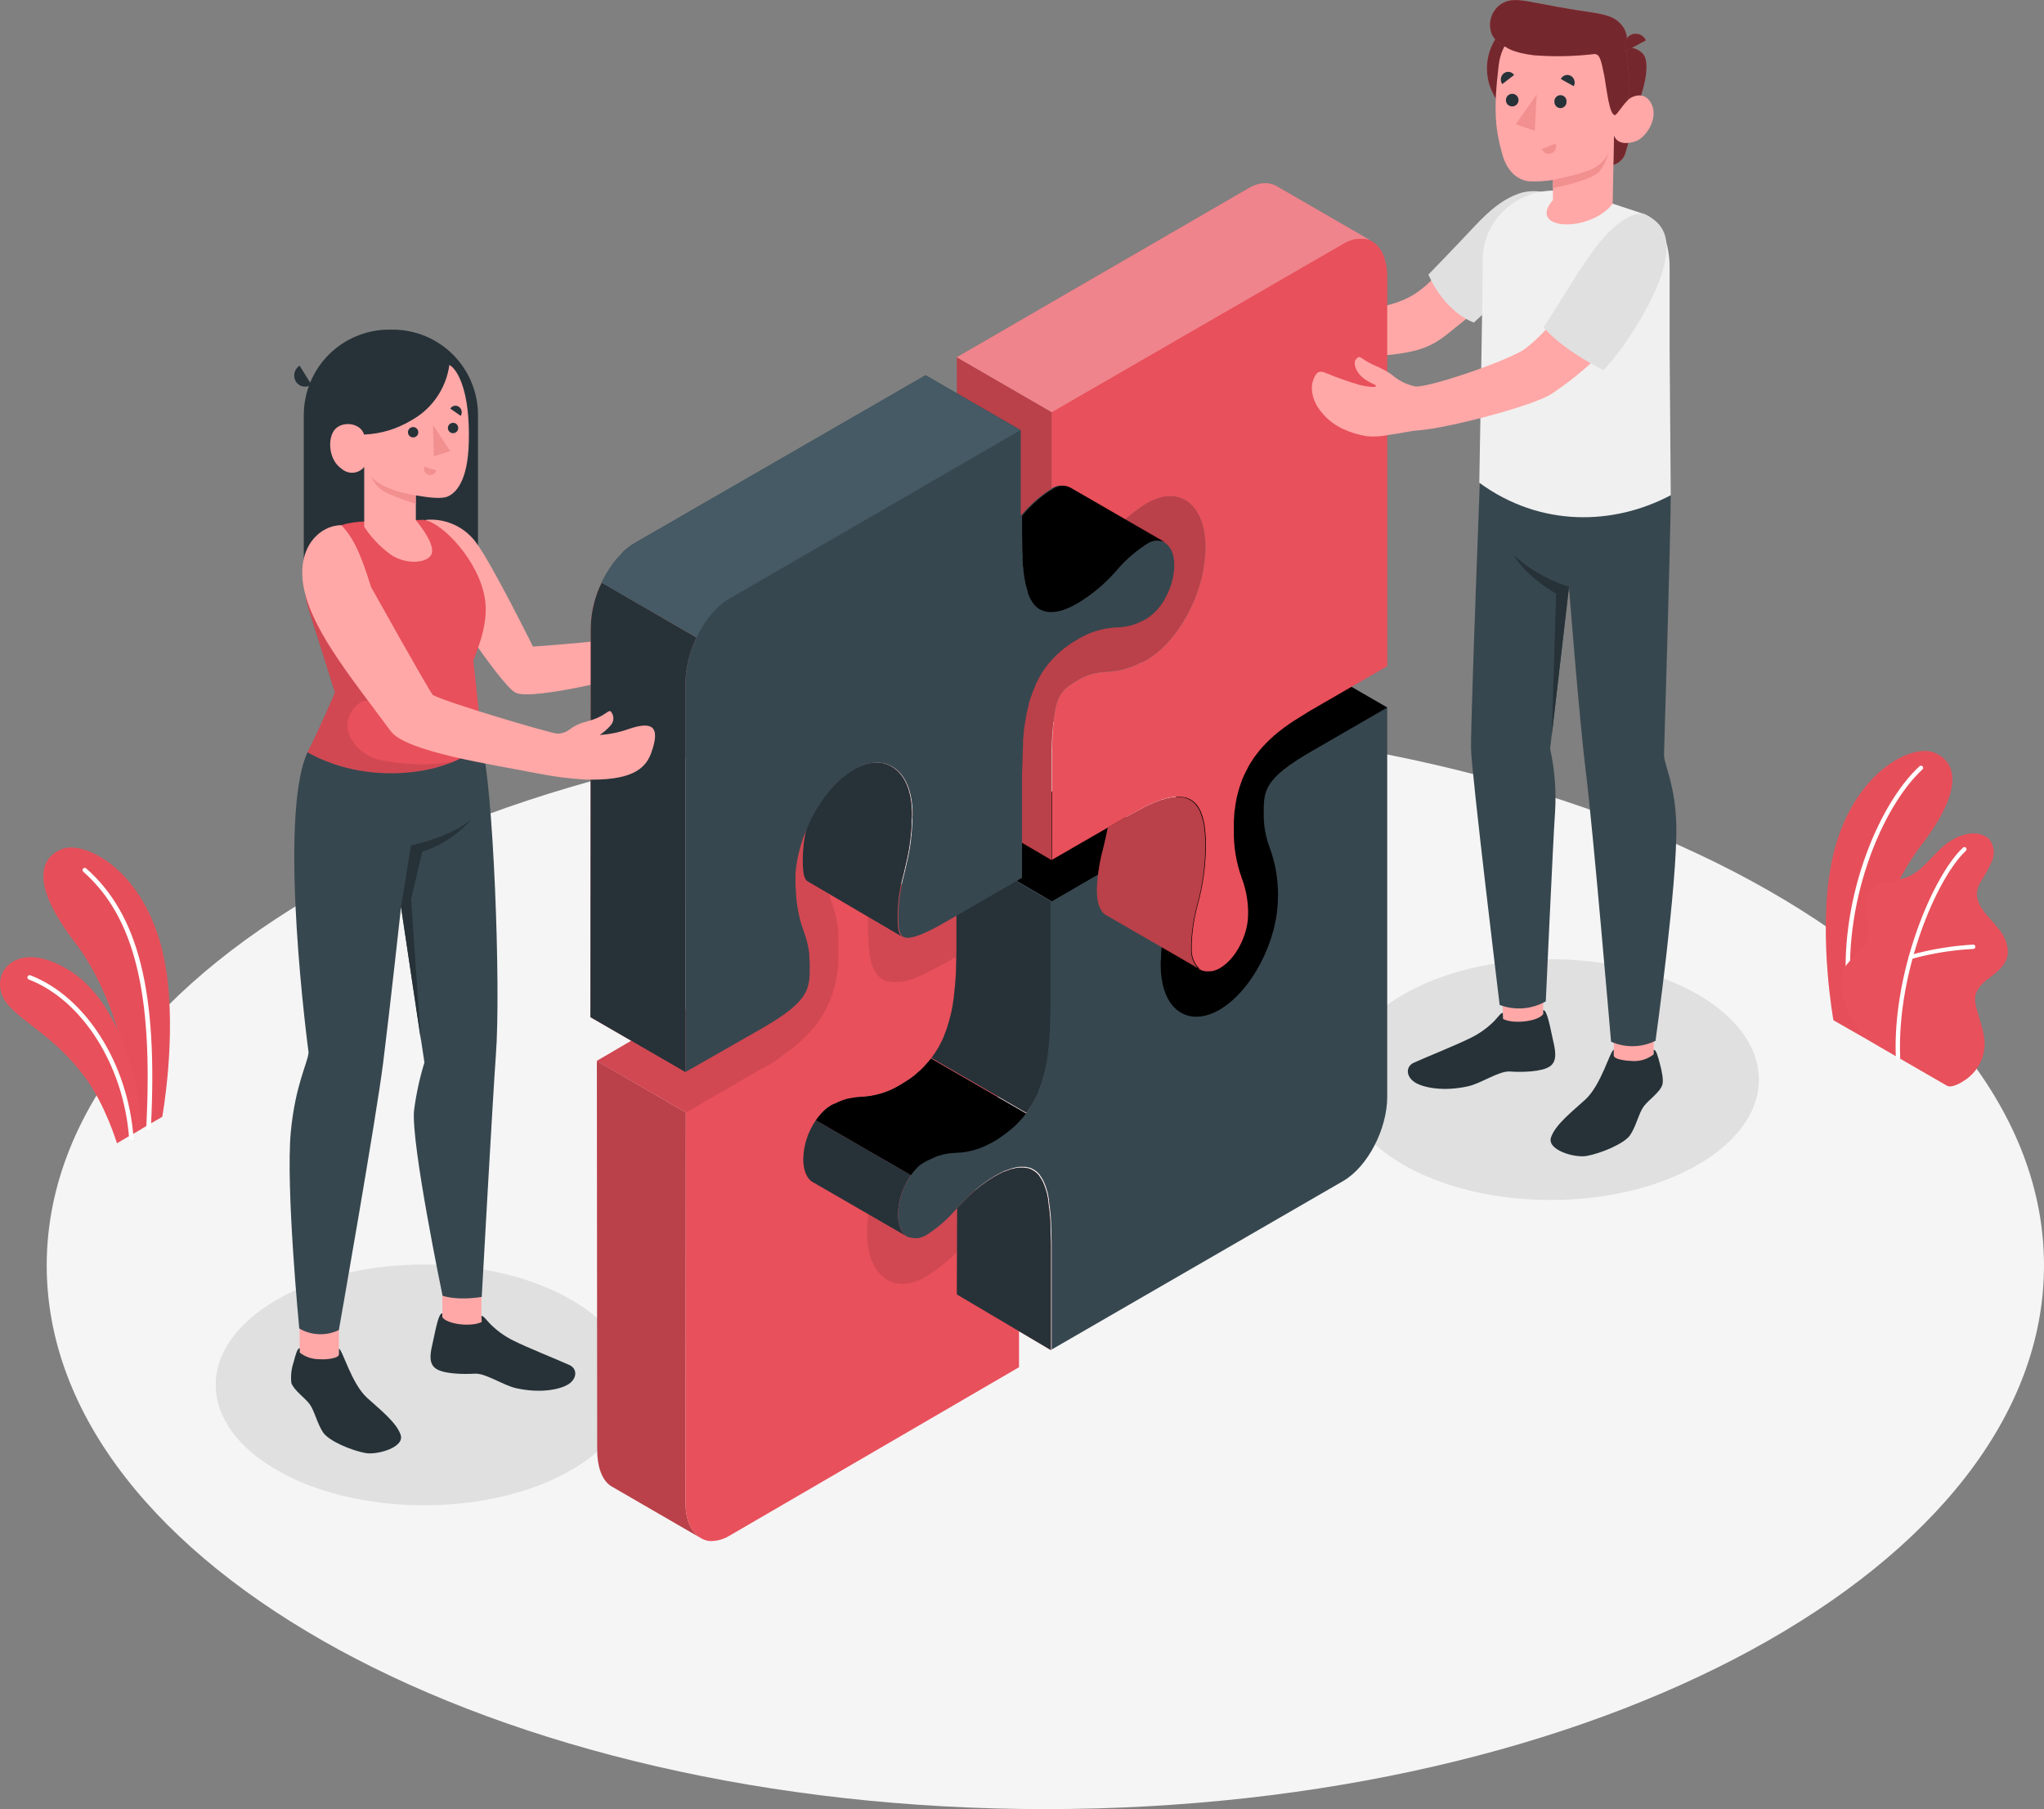 <svg width="356" height="315" viewBox="0 0 356 315" fill="none" xmlns="http://www.w3.org/2000/svg">
<rect x="0" y="0" width="356" height="315" fill="#808080" stroke="none"/>
<g clip-path="url(#clip0)">
<path d="M182.068 315.009C278.128 315.009 356 272.627 356 220.345C356 168.064 278.128 125.681 182.068 125.681C86.007 125.681 8.135 168.064 8.135 220.345C8.135 272.627 86.007 315.009 182.068 315.009Z" fill="#F5F5F5"/>
<path d="M270.061 208.949C290.097 208.949 306.339 199.564 306.339 187.987C306.339 176.41 290.097 167.025 270.061 167.025C250.025 167.025 233.783 176.41 233.783 187.987C233.783 199.564 250.025 208.949 270.061 208.949Z" fill="#E0E0E0"/>
<path d="M73.85 262.106C93.885 262.106 110.127 252.721 110.127 241.144C110.127 229.567 93.885 220.182 73.85 220.182C53.814 220.182 37.572 229.567 37.572 241.144C37.572 252.721 53.814 262.106 73.85 262.106Z" fill="#E0E0E0"/>
<path d="M324.563 180.641L319.324 177.651C319.324 177.651 316.808 163.782 318.691 151.87C321.333 135.12 332.726 129.341 336.861 131.035C340.997 132.729 341.974 137.657 334.499 147.341C330.092 153.02 324.419 165.096 324.563 180.641Z" fill="#E8505B"/>
<g opacity="0.1">
<path opacity="0.1" d="M324.563 180.641L319.324 177.651C319.324 177.651 316.808 163.782 318.691 151.87C321.333 135.12 332.726 129.341 336.861 131.035C340.997 132.729 341.974 137.657 334.499 147.341C330.092 153.02 324.419 165.096 324.563 180.641Z" fill="black"/>
</g>
<path d="M322.075 173.819H322.147C322.196 173.815 322.244 173.801 322.287 173.778C322.33 173.755 322.369 173.723 322.4 173.685C322.431 173.647 322.454 173.604 322.468 173.557C322.482 173.51 322.487 173.46 322.482 173.412C320.772 157.668 327.568 140.673 334.843 133.961C334.913 133.89 334.953 133.794 334.953 133.694C334.953 133.594 334.913 133.498 334.843 133.426C334.771 133.358 334.675 133.32 334.576 133.32C334.477 133.32 334.381 133.358 334.309 133.426C326.898 140.266 319.976 157.532 321.713 173.511C321.726 173.598 321.77 173.676 321.836 173.733C321.903 173.79 321.988 173.82 322.075 173.819Z" fill="white"/>
<path d="M339.096 189.047C339.92 189.527 341.63 188.485 342.282 188.042C343.405 187.283 344.31 186.243 344.906 185.025C345.583 183.647 345.814 182.092 345.566 180.577C345.438 179.776 345.251 178.986 345.005 178.213C344.788 177.443 344.562 176.682 344.345 175.912C344.077 175.17 343.963 174.381 344.01 173.593C344.209 172.026 345.603 170.921 346.869 169.969C348.272 168.928 349.729 167.542 349.72 165.648C349.617 164.181 349.031 162.789 348.055 161.69C347.15 160.539 346.082 159.525 345.268 158.32C344.625 157.478 344.287 156.444 344.309 155.385C344.402 154.745 344.621 154.129 344.951 153.573C345.719 152.4 346.391 151.167 346.96 149.886C347.237 149.241 347.324 148.53 347.212 147.837C347.1 147.144 346.792 146.497 346.326 145.973C345.865 145.627 345.339 145.377 344.779 145.239C344.22 145.1 343.638 145.076 343.069 145.166C341.996 145.294 340.964 145.656 340.046 146.226C337.051 147.902 335.332 151.453 332.156 152.74C330.891 153.123 329.604 153.426 328.301 153.645C327.648 153.767 327.028 154.023 326.481 154.4C325.934 154.776 325.472 155.262 325.124 155.829C323.957 158.157 326.12 161.037 325.305 163.52C324.572 165.712 322.446 166.554 321.251 168.529C320.759 169.404 320.562 170.414 320.69 171.41C320.793 173.086 321.204 174.729 321.903 176.256C322.676 177.781 323.566 179.244 324.563 180.631C324.609 180.695 338.97 188.975 339.096 189.047Z" fill="#E8505B"/>
<path d="M330.59 184.518C330.64 184.517 330.688 184.506 330.734 184.485C330.779 184.465 330.82 184.436 330.853 184.399C330.887 184.363 330.913 184.32 330.93 184.274C330.947 184.227 330.955 184.178 330.952 184.128C330.337 169.281 337.287 152.894 342.408 148.129C342.476 148.058 342.513 147.964 342.513 147.866C342.513 147.768 342.476 147.674 342.408 147.603C342.374 147.567 342.332 147.539 342.286 147.519C342.24 147.5 342.191 147.49 342.141 147.49C342.092 147.49 342.042 147.5 341.996 147.519C341.95 147.539 341.909 147.567 341.874 147.603C336.698 152.459 329.568 169.118 330.192 184.173C330.201 184.271 330.248 184.362 330.322 184.426C330.396 184.49 330.492 184.523 330.59 184.518Z" fill="white"/>
<path d="M332.816 166.971H332.925C336.437 166 340.045 165.417 343.684 165.232C343.734 165.23 343.782 165.219 343.828 165.199C343.873 165.179 343.913 165.15 343.947 165.113C343.981 165.077 344.007 165.034 344.024 164.988C344.041 164.941 344.049 164.892 344.046 164.842C344.045 164.793 344.034 164.744 344.014 164.698C343.993 164.653 343.964 164.613 343.928 164.579C343.892 164.545 343.849 164.519 343.802 164.502C343.756 164.485 343.706 164.477 343.657 164.48C339.95 164.688 336.276 165.295 332.699 166.292C332.605 166.321 332.527 166.386 332.481 166.472C332.436 166.559 332.426 166.66 332.454 166.753C332.486 166.821 332.538 166.878 332.602 166.917C332.667 166.956 332.741 166.975 332.816 166.971Z" fill="white"/>
<path d="M23.048 197.481L28.26 194.464C28.26 194.464 30.794 180.604 28.912 168.692C26.269 151.933 14.877 146.163 10.741 147.857C6.606 149.551 5.628 154.488 13.103 164.163C17.51 169.87 23.193 181.963 23.048 197.481Z" fill="#E8505B"/>
<g opacity="0.1">
<path opacity="0.1" d="M23.048 197.481L28.26 194.464C28.26 194.464 30.794 180.604 28.912 168.692C26.269 151.933 14.877 146.163 10.741 147.857C6.606 149.551 5.628 154.488 13.103 164.163C17.51 169.87 23.193 181.963 23.048 197.481Z" fill="black"/>
</g>
<path d="M25.844 196.711C25.74 196.704 25.643 196.656 25.574 196.578C25.504 196.5 25.468 196.398 25.473 196.294C26.704 172.968 23.419 159.651 14.488 151.77C14.417 151.698 14.377 151.6 14.377 151.499C14.377 151.397 14.417 151.3 14.488 151.227C14.523 151.191 14.565 151.162 14.612 151.142C14.658 151.123 14.709 151.113 14.759 151.113C14.81 151.113 14.86 151.123 14.906 151.142C14.953 151.162 14.995 151.191 15.03 151.227C24.161 159.28 27.518 172.787 26.279 196.376C26.265 196.478 26.212 196.57 26.13 196.633C26.049 196.696 25.946 196.724 25.844 196.711Z" fill="white"/>
<path d="M24.632 196.575C24.74 191.556 21.826 174.952 12.008 168.919C2.19 162.885 -2.579 170.395 1.403 174.961C4.316 178.303 9.746 180.713 14.85 187.643C18.361 192.39 20.369 199.066 20.369 199.066L24.632 196.575Z" fill="#E8505B"/>
<path d="M22.867 198.532C22.771 198.532 22.678 198.496 22.608 198.43C22.537 198.364 22.494 198.274 22.487 198.178C21.537 185.496 14.343 174.155 5.022 170.558C4.925 170.521 4.847 170.447 4.804 170.351C4.762 170.256 4.759 170.148 4.796 170.051C4.833 169.954 4.908 169.875 5.003 169.833C5.098 169.79 5.206 169.787 5.303 169.824C14.913 173.539 22.297 185.17 23.256 198.115C23.264 198.217 23.231 198.318 23.165 198.396C23.099 198.474 23.005 198.522 22.903 198.532H22.867Z" fill="white"/>
<path d="M220.617 48.917C221.802 49.905 223.16 50.403 224.716 51.916C225.7 53.038 226.942 53.902 228.336 54.434C230.145 55.141 231.82 54.932 236.806 54.135C242.896 53.157 245.511 52.133 248.144 49.886C251.212 47.269 258.098 39.351 261.41 36.244C264.921 32.956 269.753 34.224 269.753 34.224C268.259 39.093 266.038 43.708 263.166 47.912C260.505 51.707 255.528 55.34 253.284 57.206C249.664 60.205 247.773 61.391 239.864 61.989C236 62.411 232.112 62.56 228.227 62.433C226.462 62.433 225.368 62.37 222.472 62.125C221.215 62.047 219.971 61.831 218.762 61.482C217.401 61.165 216.096 60.646 214.889 59.942C213.312 58.914 212.04 57.481 211.206 55.793C210.744 54.868 210.509 53.846 210.518 52.812C210.528 51.772 210.91 50.769 211.595 49.986C211.725 49.823 211.897 49.698 212.093 49.624C212.467 49.554 212.854 49.636 213.169 49.85C215.02 50.958 216.926 51.971 218.879 52.885C220.526 53.519 221.784 53.746 221.666 53.41C221.549 53.075 220.544 52.767 219.513 51.599C218.481 50.43 218.237 48.827 218.897 48.328C219.558 47.83 219.431 47.939 220.617 48.917Z" fill="#FFA8A7"/>
<path d="M271.165 34.197C269.292 33.289 267.166 33.049 265.138 33.517C262.062 34.423 259.6 36.416 256.668 39.56C253.736 42.703 248.786 47.812 248.786 47.812C248.786 47.812 251.221 53.981 256.695 56.173L268.17 45.547L271.165 34.197Z" fill="#E0E0E0"/>
<path d="M288.023 175.269H281.065V187.19H288.023V175.269Z" fill="#FFA8A7"/>
<path d="M268.767 178.267L261.817 178.512L261.464 165.893L268.767 165.648V178.267Z" fill="#FFA8A7"/>
<path d="M290.991 86.23C290.991 92.879 289.815 131.569 289.815 131.569C289.978 133.481 291.815 136.887 291.96 143.781C292.168 153.745 288.34 181.229 288.34 181.229C287.139 181.82 285.822 182.14 284.484 182.167C283.146 182.193 281.818 181.926 280.594 181.383C280.594 181.383 277.436 144.17 276.187 134.278C275.101 125.636 273.255 102.174 273.255 102.174L269.979 130.374C270.786 134.004 271.076 137.731 270.839 141.443C270.513 146.018 269.228 174.363 269.228 174.363C268.016 175.05 266.668 175.461 265.279 175.568C263.89 175.674 262.495 175.473 261.193 174.979C261.193 174.979 256.288 134.568 256.207 130.374C256.116 125.581 258.017 76.701 258.017 76.701L290.991 86.23Z" fill="#37474F"/>
<path d="M286.422 37.295C287.954 37.969 289.158 39.223 289.77 40.782C290.483 42.709 290.83 44.752 290.792 46.807V60.458L290.991 86.23C281.037 91.493 268.305 91.847 257.646 84.056C257.646 84.056 258.243 50.883 258.243 45.457C258.243 45.212 258.243 44.968 258.243 44.714C258.632 36.969 266.251 31.651 273.762 33.581L280.096 35.202L286.431 37.295H286.422Z" fill="#F0F0F0"/>
<path d="M278.115 11.903C278.116 13.797 277.557 15.649 276.507 17.225C275.457 18.801 273.964 20.03 272.216 20.756C270.469 21.482 268.545 21.673 266.689 21.305C264.833 20.936 263.128 20.025 261.789 18.686C260.451 17.347 259.539 15.641 259.169 13.784C258.799 11.926 258.988 10 259.712 8.25C260.436 6.5 261.662 5.004 263.235 3.951C264.808 2.899 266.657 2.337 268.55 2.337C271.085 2.337 273.516 3.345 275.31 5.138C277.103 6.932 278.112 9.365 278.115 11.903Z" fill="#E8505B"/>
<path opacity="0.5" d="M278.115 11.903C278.116 13.797 277.557 15.649 276.507 17.225C275.457 18.801 273.964 20.03 272.216 20.756C270.469 21.482 268.545 21.673 266.689 21.305C264.833 20.936 263.128 20.025 261.789 18.686C260.451 17.347 259.539 15.641 259.169 13.784C258.799 11.926 258.988 10 259.712 8.25C260.436 6.5 261.662 5.004 263.235 3.951C264.808 2.899 266.657 2.337 268.55 2.337C271.085 2.337 273.516 3.345 275.31 5.138C277.103 6.932 278.112 9.365 278.115 11.903Z" fill="black"/>
<path d="M285.046 18.715C285.046 18.715 283.499 25.962 282.874 27.203C282.459 27.941 281.775 28.489 280.965 28.734L281.074 23.607L285.046 18.715Z" fill="#E8505B"/>
<path opacity="0.5" d="M285.046 18.715C285.046 18.715 283.499 25.962 282.874 27.203C282.459 27.941 281.775 28.489 280.965 28.734L281.074 23.607L285.046 18.715Z" fill="black"/>
<path d="M283.137 8.271C283.679 8.211 284.227 8.274 284.741 8.456C285.255 8.638 285.721 8.934 286.105 9.321C287.381 10.626 286.666 14.711 285.082 18.715L282.16 19.051L283.137 8.271Z" fill="#E8505B"/>
<path opacity="0.5" d="M283.137 8.271C283.679 8.211 284.227 8.274 284.741 8.456C285.255 8.638 285.721 8.934 286.105 9.321C287.381 10.626 286.666 14.711 285.082 18.715L282.16 19.051L283.137 8.271Z" fill="black"/>
<path d="M281.291 19.023C281.87 19.377 282.702 18.244 283.426 17.492C284.15 16.741 286.503 15.681 287.679 18.181C288.856 20.681 286.648 24.051 284.793 24.631C281.589 25.636 281.11 23.58 281.11 23.58L280.875 35.483C276.902 40.583 265.871 40.148 270.468 34.822V31.334C269.045 31.564 267.6 31.64 266.161 31.561C263.808 31.189 262.324 29.332 261.636 26.787C260.487 22.692 260.053 19.395 261.021 11.387C262.089 2.573 272.341 2.473 277.87 5.952C283.399 9.43 281.291 19.023 281.291 19.023Z" fill="#FFA8A7"/>
<path d="M281.282 20.038C281.58 20.038 282.702 18.181 283.426 17.52C284.44 16.614 283.137 8.271 283.137 8.271C283.401 7.549 283.449 6.767 283.275 6.019C283.102 5.271 282.714 4.589 282.159 4.058C280.775 2.536 278.467 2.364 274.522 1.748C272.45 1.422 269.31 0.842 267.283 0.453C264.812 -6.03497e-07 262.758 -0.453 261.021 1.024C260.338 1.618 259.856 2.408 259.641 3.287C259.425 4.167 259.487 5.091 259.817 5.933C259.994 6.318 260.229 6.672 260.514 6.984C260.995 7.549 261.621 7.972 262.324 8.207C262.324 8.207 263.401 9.167 267.147 9.62C270.605 9.887 274.081 9.82 277.526 9.421C278.612 9.276 278.847 10.327 279.427 13.208C279.87 15.735 280.295 20.02 281.282 20.038Z" fill="#E8505B"/>
<path opacity="0.5" d="M281.282 20.038C281.58 20.038 282.702 18.181 283.426 17.52C284.44 16.614 283.137 8.271 283.137 8.271C283.401 7.549 283.449 6.767 283.275 6.019C283.102 5.271 282.714 4.589 282.159 4.058C280.775 2.536 278.467 2.364 274.522 1.748C272.45 1.422 269.31 0.842 267.283 0.453C264.812 -6.03497e-07 262.758 -0.453 261.021 1.024C260.338 1.618 259.856 2.408 259.641 3.287C259.425 4.167 259.487 5.091 259.817 5.933C259.994 6.318 260.229 6.672 260.514 6.984C260.995 7.549 261.621 7.972 262.324 8.207C262.324 8.207 263.401 9.167 267.147 9.62C270.605 9.887 274.081 9.82 277.526 9.421C278.612 9.276 278.847 10.327 279.427 13.208C279.87 15.735 280.295 20.02 281.282 20.038Z" fill="black"/>
<path d="M283.128 8.923L286.666 7.021C286.556 6.775 286.396 6.555 286.196 6.375C285.997 6.194 285.762 6.057 285.507 5.972C285.252 5.887 284.982 5.856 284.714 5.88C284.446 5.905 284.187 5.985 283.951 6.115C283.48 6.387 283.131 6.831 282.978 7.354C282.824 7.877 282.878 8.439 283.128 8.923Z" fill="#E8505B"/>
<path opacity="0.5" d="M283.128 8.923L286.666 7.021C286.556 6.775 286.396 6.555 286.196 6.375C285.997 6.194 285.762 6.057 285.507 5.972C285.252 5.887 284.982 5.856 284.714 5.88C284.446 5.905 284.187 5.985 283.951 6.115C283.48 6.387 283.131 6.831 282.978 7.354C282.824 7.877 282.878 8.439 283.128 8.923Z" fill="black"/>
<path d="M270.477 31.334C270.477 31.334 275.726 30.274 277.563 29.305C278.638 28.735 279.519 27.859 280.096 26.787C279.82 27.86 279.33 28.868 278.658 29.749C277.309 31.47 270.513 32.729 270.513 32.729L270.477 31.334Z" fill="#F28F8F"/>
<path d="M270.73 17.737C270.726 18.021 270.833 18.296 271.03 18.502C271.226 18.707 271.496 18.826 271.78 18.833C272.067 18.826 272.339 18.706 272.537 18.499C272.735 18.292 272.844 18.015 272.839 17.728C272.853 17.581 272.835 17.433 272.789 17.293C272.742 17.154 272.666 17.025 272.567 16.916C272.468 16.807 272.347 16.72 272.212 16.66C272.078 16.601 271.932 16.57 271.785 16.57C271.637 16.57 271.492 16.601 271.357 16.66C271.222 16.72 271.101 16.807 271.002 16.916C270.903 17.025 270.828 17.154 270.781 17.293C270.734 17.433 270.717 17.581 270.73 17.728V17.737Z" fill="#263238"/>
<path d="M271.844 13.76L274.097 15.01C274.265 14.7 274.305 14.336 274.206 13.996C274.108 13.657 273.88 13.37 273.572 13.199C273.422 13.118 273.258 13.069 273.089 13.053C272.92 13.038 272.749 13.057 272.588 13.11C272.426 13.162 272.277 13.247 272.149 13.359C272.021 13.471 271.917 13.607 271.844 13.76Z" fill="#263238"/>
<path d="M270.948 25.011L268.55 25.917C268.601 26.078 268.685 26.227 268.796 26.355C268.907 26.483 269.043 26.587 269.195 26.661C269.348 26.734 269.513 26.776 269.682 26.784C269.851 26.792 270.02 26.765 270.179 26.705C270.504 26.581 270.767 26.334 270.911 26.017C271.055 25.699 271.068 25.338 270.948 25.011Z" fill="#F28F8F"/>
<path d="M261.654 14.639L263.708 13.054C263.612 12.911 263.488 12.789 263.342 12.697C263.197 12.605 263.034 12.544 262.863 12.518C262.693 12.493 262.519 12.503 262.353 12.549C262.187 12.594 262.032 12.673 261.899 12.782C261.63 13.002 261.454 13.317 261.409 13.662C261.364 14.007 261.451 14.356 261.654 14.639Z" fill="#263238"/>
<path d="M262.288 17.438C262.284 17.58 262.309 17.72 262.36 17.852C262.412 17.984 262.489 18.104 262.588 18.205C262.687 18.306 262.805 18.387 262.935 18.442C263.065 18.497 263.205 18.525 263.346 18.525C263.565 18.532 263.78 18.474 263.965 18.358C264.15 18.241 264.296 18.072 264.384 17.872C264.473 17.672 264.499 17.45 264.46 17.235C264.421 17.02 264.319 16.821 264.167 16.664C264.014 16.508 263.818 16.401 263.604 16.356C263.39 16.312 263.168 16.333 262.966 16.416C262.764 16.499 262.591 16.641 262.471 16.823C262.35 17.005 262.286 17.219 262.288 17.438Z" fill="#263238"/>
<path d="M267.645 16.442L267.301 22.774L263.998 21.641L267.645 16.442Z" fill="#F28F8F"/>
<path d="M281.065 183.757V182.76C280.404 183.05 278.857 188.956 276.097 191.475C273.898 193.486 270.903 195.796 270.142 198.033C269.382 200.271 274.314 201.657 276.359 201.276C278.748 200.851 282.874 199.175 283.915 197.653C284.956 196.131 285.435 193.803 286.277 192.662C287.118 191.52 289.064 190.243 289.516 188.92C289.77 188.196 289.471 186.61 289.118 185.297C288.765 183.983 288.449 182.706 288.023 182.824V183.585C287.033 184.363 285.807 184.779 284.549 184.762C283.526 184.735 281.056 184.536 281.065 183.757Z" fill="#263238"/>
<path d="M261.745 176.365C261.383 176.365 261.084 176.89 260.288 177.751C259.098 178.954 257.716 179.949 256.198 180.695C253.592 181.999 248.524 184.01 246.244 185.043C244.805 185.695 244.877 187.426 246.352 188.413C247.827 189.4 251.411 190.107 255.7 189.147C258.044 188.621 261.084 186.429 263.012 186.574C264.939 186.719 268.541 186.665 269.961 185.668C271.382 184.672 270.821 182.588 270.414 180.786C269.979 178.82 269.427 175.758 268.776 175.894V176.573C267.943 177.841 263.627 178.385 261.79 177.425L261.745 176.365Z" fill="#263238"/>
<path d="M273.282 102.174C269.684 101.052 266.376 99.154 263.591 96.612C263.591 96.612 265.464 100.117 271.02 103.378L270.278 128L273.282 102.174Z" fill="#263238"/>
<path d="M67.778 57.396H68.384C70.337 57.395 72.271 57.779 74.075 58.527C75.879 59.274 77.519 60.371 78.9 61.753C80.281 63.135 81.376 64.776 82.122 66.583C82.869 68.389 83.253 70.325 83.252 72.28V100.96H52.91V72.28C52.909 70.325 53.293 68.389 54.039 66.583C54.786 64.776 55.881 63.135 57.262 61.753C58.643 60.371 60.282 59.274 62.087 58.527C63.891 57.779 65.825 57.395 67.778 57.396Z" fill="#263238"/>
<path d="M65.841 246.398L63.887 244.668C61.995 242.938 60.556 240.012 59.733 238.019C59.258 236.87 59.015 235.638 59.018 234.395V230.509H52.195V236.85V237.022C52.521 238.435 55.652 242.213 57.435 244.668C58.62 246.317 60.882 248.418 63.588 248.78C66.194 249.116 67.506 248.309 65.841 246.398Z" fill="#FFA8A7"/>
<path d="M85.541 235.99C85.731 235.874 85.896 235.723 86.03 235.546C86.555 234.812 86.138 234.413 85.749 233.834C85.282 233.023 84.891 232.171 84.582 231.288C84.265 230.518 83.849 229.123 83.849 229.123C83.849 229.123 83.849 228.099 83.849 227.692V223.806H77.044V230.31C77.397 231.832 78.772 233.29 79.677 234.504C80.374 235.41 82.175 235.908 83.297 236.144C83.775 236.267 84.272 236.301 84.763 236.243C85.035 236.206 85.299 236.12 85.541 235.99Z" fill="#FFA8A7"/>
<path d="M53.553 130.99C48.268 142.549 53.743 183.259 53.743 183.259C53.589 185.134 51.444 188.83 50.648 197.082C49.743 206.838 52.123 231.324 52.123 231.324C53.163 231.928 54.335 232.269 55.537 232.316C56.739 232.363 57.934 232.116 59.018 231.596C59.018 231.596 65.515 194.763 66.737 185.016C67.805 176.555 69.85 157.939 69.85 157.939L73.922 185.007C73.084 187.735 72.478 190.529 72.112 193.359C71.56 199.066 77.08 225.617 77.08 225.617C77.08 225.617 79.433 226.523 83.903 225.826C83.903 225.826 85.858 190.578 86.365 183.711C87.269 172.171 85.921 136.126 83.804 129.296L53.553 130.99Z" fill="#37474F"/>
<path d="M69.85 157.939L71.569 147.205C71.569 147.205 78.809 145.701 82.121 142.603C79.847 145.271 76.872 147.248 73.533 148.31L71.606 156.581L73.298 181.094L69.85 157.939Z" fill="#263238"/>
<path d="M59.036 235.799V234.821C59.688 235.102 61.217 240.917 63.932 243.391C66.085 245.356 69.026 247.63 69.778 249.831C70.529 252.033 65.678 253.373 63.669 253.011C61.326 252.594 57.272 250.946 56.249 249.387C55.227 247.829 54.756 245.61 53.923 244.487C53.091 243.363 51.209 242.113 50.747 240.818C50.608 239.596 50.741 238.359 51.136 237.194C51.453 235.99 51.797 234.658 52.213 234.767V235.518C53.187 236.279 54.39 236.685 55.625 236.669C56.62 236.769 59.045 236.569 59.036 235.799Z" fill="#263238"/>
<path d="M83.849 229.123C84.202 229.123 84.582 229.667 85.369 230.518C86.541 231.697 87.899 232.676 89.387 233.417C91.948 234.694 96.925 236.669 99.178 237.684C100.581 238.318 100.517 240.021 99.06 240.99C97.603 241.959 94.102 242.657 89.885 241.715C87.586 241.198 84.6 239.079 82.7 239.187C80.799 239.296 77.27 239.278 75.877 238.281C74.483 237.285 75.035 235.265 75.433 233.498C75.859 231.56 76.401 228.552 77.035 228.688V229.349C77.858 230.6 82.102 231.107 83.903 230.183L83.849 229.123Z" fill="#263238"/>
<path d="M74.203 90.515C75.859 90.371 77.526 90.653 79.043 91.335C80.56 92.016 81.878 93.075 82.872 94.41C85.586 97.97 92.826 112.582 92.826 112.582C92.826 112.582 108.607 111.522 109.367 110.607C110.127 109.692 109.693 107.89 109.485 106.83C109.277 105.77 108.933 103.551 108.707 102.916C108.309 101.811 109.946 102.11 110.915 103.143C111.883 104.176 112.308 106.205 112.788 106.558C113.267 106.911 116.932 102.69 118.715 100.652C120.498 98.614 121.321 97.191 122.516 98.034C123.375 98.641 122.823 99.846 121.547 101.585C120.955 102.323 120.405 103.094 119.9 103.895C119.747 104.212 120.217 104.456 120.407 104.629C120.751 104.937 121.366 105.444 121.403 105.924C121.398 106.188 121.416 106.451 121.457 106.712C121.62 107.292 122.362 107.564 122.543 108.134C122.688 108.542 122.543 109.04 122.606 109.439C122.66 109.711 122.814 109.964 122.859 110.236C122.879 110.513 122.839 110.791 122.74 111.051C122.642 111.31 122.488 111.546 122.289 111.74C121.041 113.225 119.339 113.796 117.701 114.702C116.344 115.454 114.932 115.78 113.367 116.514C111.801 117.247 92.617 122.184 89.749 120.59C86.88 118.996 75.868 101.703 75.868 101.703C71.488 94.555 74.203 90.515 74.203 90.515Z" fill="#FFA8A7"/>
<path d="M62.882 90.832C56.104 91.303 55.643 94.573 53.932 98.161C52.639 100.878 53.028 104.139 54.05 106.993L58.33 120.581C58.33 120.581 56.104 125.917 53.553 130.99C65.407 137.612 80.202 134.124 83.767 129.296C83.921 128.272 83.007 120.237 82.437 115.019C84.528 109.783 85.079 106.458 84.193 102.989C82.564 96.557 76.211 90.307 73.406 90.524L62.882 90.832Z" fill="#E8505B"/>
<path d="M52.177 63.665L54.231 66.971C54.02 67.124 53.78 67.231 53.526 67.287C53.271 67.342 53.008 67.343 52.753 67.291C52.498 67.239 52.256 67.135 52.043 66.985C51.83 66.835 51.651 66.642 51.517 66.419C51.251 65.963 51.171 65.422 51.294 64.909C51.417 64.396 51.734 63.95 52.177 63.665Z" fill="#263238"/>
<path d="M78.266 63.538C79.867 64.444 81.885 68.52 81.65 76.981C81.487 84.147 79.162 85.913 78.03 86.43C76.899 86.946 74.61 86.629 72.429 86.257V90.588C72.429 90.588 75.451 94.102 75.261 96.077C75.071 98.052 70.9 98.514 68.076 96.584C66.243 95.267 64.669 93.62 63.434 91.729V81.302C63.206 81.586 62.924 81.821 62.604 81.994C62.283 82.166 61.932 82.272 61.57 82.306C61.208 82.34 60.843 82.301 60.496 82.19C60.149 82.08 59.828 81.901 59.552 81.665C57.109 80.061 57.009 76.094 58.421 74.671C59.833 73.249 62.846 73.693 63.407 75.668C66.281 75.55 69.081 74.716 71.551 73.24C73.353 72.264 74.9 70.878 76.066 69.192C77.233 67.507 77.986 65.57 78.266 63.538Z" fill="#FFA8A7"/>
<path d="M72.854 75.188C72.864 75.308 72.85 75.429 72.812 75.544C72.775 75.659 72.714 75.765 72.635 75.856C72.556 75.948 72.459 76.022 72.351 76.075C72.242 76.128 72.124 76.159 72.004 76.166C71.826 76.176 71.649 76.133 71.496 76.043C71.342 75.954 71.218 75.82 71.14 75.66C71.061 75.5 71.032 75.321 71.055 75.144C71.078 74.967 71.153 74.801 71.27 74.667C71.387 74.532 71.541 74.436 71.712 74.388C71.884 74.341 72.066 74.345 72.235 74.401C72.404 74.457 72.553 74.561 72.663 74.701C72.773 74.841 72.84 75.01 72.854 75.188Z" fill="#263238"/>
<path d="M73.895 81.257L75.985 81.918C75.949 82.059 75.885 82.191 75.796 82.306C75.707 82.421 75.595 82.516 75.468 82.587C75.341 82.657 75.201 82.701 75.057 82.715C74.912 82.73 74.766 82.714 74.628 82.67C74.346 82.577 74.112 82.377 73.975 82.113C73.838 81.849 73.809 81.542 73.895 81.257Z" fill="#F28F8F"/>
<path d="M80.238 72.407L78.428 71.147C78.504 71.023 78.603 70.916 78.722 70.833C78.84 70.749 78.975 70.691 79.117 70.662C79.259 70.633 79.405 70.634 79.547 70.665C79.688 70.695 79.822 70.755 79.94 70.839C80.18 71.013 80.346 71.272 80.401 71.563C80.457 71.855 80.398 72.157 80.238 72.407Z" fill="#263238"/>
<path d="M79.813 74.526C79.813 74.706 79.76 74.881 79.66 75.03C79.561 75.179 79.42 75.295 79.254 75.363C79.089 75.432 78.907 75.45 78.731 75.415C78.556 75.38 78.395 75.294 78.268 75.167C78.142 75.04 78.055 74.879 78.021 74.703C77.986 74.527 78.004 74.345 78.072 74.18C78.141 74.014 78.257 73.873 78.405 73.773C78.554 73.674 78.729 73.621 78.908 73.621C79.148 73.621 79.378 73.716 79.548 73.886C79.718 74.056 79.813 74.286 79.813 74.526Z" fill="#263238"/>
<path d="M75.415 74.01L75.56 79.436L78.419 78.548L75.415 74.01Z" fill="#F28F8F"/>
<path d="M72.393 86.257C70.094 85.959 65.353 84.6 64.62 82.725C64.91 83.687 65.492 84.535 66.285 85.152C67.696 86.33 72.393 87.698 72.393 87.698V86.257Z" fill="#F28F8F"/>
<path opacity="0.1" d="M65.913 132.258C62.683 131.497 59.407 127.964 60.891 124.513C61.311 123.544 62.035 122.739 62.955 122.221C63.289 122.023 63.678 121.938 64.064 121.979C64.45 122.02 64.813 122.184 65.099 122.447C63.57 121.433 60.882 116.477 60.52 114.666L58.711 108.569C58.541 107.173 58.665 105.757 59.072 104.411L54.294 98.903L53.39 99.51C52.648 101.902 53.2 104.601 54.023 106.993L58.303 120.581C58.303 120.581 56.104 125.917 53.553 130.99C57.411 133.063 61.669 134.286 66.04 134.575C70.41 134.864 74.792 134.213 78.89 132.665C74.578 133.353 70.174 133.215 65.913 132.258Z" fill="black"/>
<path d="M121.891 267.713L106.508 258.809C104.906 257.857 104.01 255.475 104.019 252.413L103.956 184.735L119.448 193.712L119.385 261.599C119.385 264.588 120.353 266.726 121.891 267.713Z" fill="#E8505B"/>
<path opacity="0.2" d="M121.891 267.713L106.508 258.809C104.906 257.857 104.01 255.475 104.019 252.413L103.956 184.735L119.448 193.712L119.385 261.599C119.385 264.588 120.353 266.726 121.891 267.713Z" fill="black"/>
<path d="M122 267.777L121.891 267.713C120.344 266.726 119.385 264.588 119.385 261.599L119.448 193.712L103.92 184.735L117.349 176.89L117.466 176.827H117.512L119.421 175.722L121.575 174.227C121.605 174.214 121.633 174.196 121.656 174.173L121.746 174.109C121.864 174.037 121.955 173.946 122.063 173.874L122.181 173.792L122.552 173.502L122.914 173.221L123.212 172.968L123.33 172.877L123.439 172.778C123.638 172.624 123.837 172.451 124.018 172.288L124.316 172.017L124.434 171.908C124.796 171.564 125.158 171.201 125.493 170.839L125.62 170.721L126.018 170.277L126.199 170.051C126.258 169.992 126.312 169.928 126.362 169.861L126.407 169.797V169.734L126.488 169.634L126.904 169.118L127.23 168.638L127.312 168.529V168.484C127.456 168.278 127.592 168.07 127.719 167.859C127.846 167.668 127.945 167.487 128.054 167.297V167.225C128.135 167.062 128.226 166.908 128.316 166.735C128.407 166.563 128.407 166.572 128.443 166.491C128.479 166.409 128.66 166.074 128.75 165.857C128.814 165.721 128.877 165.594 128.931 165.458C128.986 165.322 129.049 165.195 129.103 165.06C129.158 164.924 129.203 164.833 129.239 164.715L129.375 164.371L129.646 163.538C129.71 163.302 129.791 163.067 129.854 162.822V162.722C129.927 162.469 129.99 162.197 130.045 161.943V161.862L130.18 161.228C130.244 160.929 130.307 160.594 130.343 160.267V160.113C130.347 160.038 130.347 159.962 130.343 159.887C130.348 159.86 130.348 159.832 130.343 159.805C130.343 159.733 130.343 159.661 130.343 159.579C130.343 159.199 130.416 158.827 130.443 158.465V158.293V157.867C130.443 157.305 130.461 156.735 130.497 156.155V156.082C130.497 155.919 130.497 155.774 130.497 155.602V155.176C130.497 154.995 130.497 154.796 130.497 154.615V154.461C130.497 154.415 130.497 154.361 130.497 154.316V153.999C130.497 153.709 130.497 153.428 130.434 153.165L130.352 152.459C130.215 151.409 130.001 150.37 129.71 149.352C129.529 148.727 129.339 148.156 129.158 147.621C128.721 146.399 128.417 145.132 128.253 143.844C128.253 143.59 128.189 143.319 128.171 143.038C128.153 142.757 128.171 142.44 128.117 142.132V142.05C128.113 141.975 128.113 141.899 128.117 141.824C128.1 141.661 128.1 141.497 128.117 141.335C128.117 137.711 130.298 133.562 132.995 132.004C133.261 131.846 133.547 131.725 133.845 131.642C134.041 131.591 134.241 131.56 134.442 131.551C134.632 131.528 134.823 131.528 135.012 131.551C135.109 131.558 135.203 131.58 135.293 131.615C135.561 131.693 135.819 131.802 136.062 131.941L151.572 140.909L151.835 141.081C152.346 141.555 152.741 142.141 152.989 142.793C153.237 143.445 153.332 144.146 153.264 144.84C153.264 145.125 153.249 145.409 153.219 145.692V145.792C153.106 148.038 152.745 150.265 152.142 152.432C152.007 152.984 151.88 153.537 151.744 154.126C151.699 154.325 151.654 154.515 151.618 154.714C151.482 155.312 151.355 155.919 151.256 156.581L151.147 157.233L162.078 151.064L177.616 160.041V177.896C177.616 182.914 177.235 186.257 176.457 188.132C175.914 189.418 175.082 190.225 173.163 191.339C171.653 192.269 169.923 192.782 168.15 192.825C167.589 192.825 167.064 192.924 166.53 192.997L165.897 193.096C165.698 193.142 165.499 193.178 165.291 193.241C164.901 193.329 164.517 193.441 164.141 193.576L163.825 193.685C163.241 193.903 162.67 194.154 162.114 194.437C162.042 194.468 161.973 194.504 161.906 194.546H161.852H161.762C161.553 194.645 161.309 194.754 161.056 194.899C158.749 196.332 156.792 198.263 155.328 200.552C154.549 201.702 153.865 202.914 153.283 204.175C152.729 205.375 152.254 206.609 151.862 207.871L152.722 206.965C153.531 206.053 154.392 205.188 155.301 204.375C156.064 203.722 156.884 203.139 157.753 202.635C158.993 201.92 159.997 201.349 160.73 201.802L176.113 210.996C176.177 211.034 176.234 211.079 176.285 211.132C176.331 211.168 176.371 211.211 176.403 211.259C176.433 211.278 176.455 211.307 176.466 211.341C176.513 211.39 176.552 211.444 176.584 211.504C176.587 211.519 176.587 211.534 176.584 211.549C176.632 211.621 176.674 211.697 176.711 211.775C177.245 213.331 177.506 214.968 177.48 216.613C177.48 216.894 177.48 217.184 177.48 217.519C177.48 218.307 177.48 219.176 177.48 220.155V238.064L127.049 267.405C126.226 267.912 125.297 268.222 124.335 268.311C124.033 268.338 123.731 268.338 123.43 268.311C123.328 268.304 123.227 268.283 123.131 268.248C122.731 268.154 122.348 267.995 122 267.777Z" fill="#E8505B"/>
<path opacity="0.1" d="M160.947 201.883L176.33 211.078C175.597 210.616 174.593 211.196 173.344 211.92C172.476 212.416 171.661 212.999 170.91 213.66C169.994 214.465 169.129 215.327 168.322 216.241C166.542 218.316 164.494 220.144 162.232 221.677C161.924 221.894 161.562 222.13 161.237 222.32C155.59 225.581 151.002 222.112 151.002 214.575C151.035 212.336 151.394 210.114 152.07 207.98C152.359 207.672 152.631 207.373 152.911 207.074C153.724 206.164 154.588 205.302 155.499 204.492C156.252 203.832 157.067 203.246 157.934 202.744C159.21 202.01 160.214 201.43 160.947 201.883Z" fill="black"/>
<path opacity="0.1" d="M151.355 157.233L162.295 151.055L177.842 160.041L164.476 167.768L160.449 169.87H160.404C160.31 169.917 160.213 169.96 160.115 169.997L159.97 170.051L159.3 170.323L158.92 170.449L158.821 170.495C158.612 170.558 158.404 170.64 158.196 170.694C158.053 170.741 157.908 170.78 157.762 170.812C157.536 170.875 157.327 170.911 157.11 170.957H157.047H156.757C156.495 170.957 156.223 171.011 155.97 171.02C155.913 171.025 155.855 171.025 155.798 171.02C155.494 171.018 155.191 170.988 154.893 170.93H154.739C154.509 170.872 154.285 170.793 154.07 170.694L153.88 170.603C153.683 170.495 153.496 170.37 153.319 170.232L153.192 170.123C152.99 169.932 152.805 169.723 152.64 169.498L152.568 169.408C152.151 168.763 151.845 168.052 151.663 167.306V167.17C151.563 166.772 151.491 166.382 151.418 165.956V165.748C151.342 165.262 151.291 164.772 151.265 164.28C151.265 163.61 151.201 163.03 151.201 162.469C151.119 160.722 151.171 158.972 151.355 157.233Z" fill="black"/>
<path opacity="0.1" d="M119.448 193.712L103.92 184.735L117.349 176.89L117.457 176.818H117.512L119.421 175.713L121.584 174.227L121.656 174.164L121.746 174.1C121.864 174.028 121.955 173.937 122.063 173.865L122.172 173.774L122.552 173.493L122.914 173.212L123.212 172.959L123.33 172.868L123.439 172.769C123.638 172.615 123.837 172.442 124.018 172.279L124.316 172.008L124.434 171.899C124.796 171.555 125.158 171.192 125.493 170.83L125.62 170.712L126.018 170.268L126.199 170.042L126.352 169.843L126.407 169.788L126.461 169.725L126.533 169.625C126.678 169.462 126.823 169.281 126.95 169.109C127.076 168.937 127.167 168.783 127.285 168.629L127.357 168.52V168.475C127.502 168.269 127.637 168.061 127.764 167.85C127.891 167.659 127.99 167.478 128.099 167.288V167.215L128.37 166.726C128.421 166.648 128.466 166.566 128.506 166.482C128.597 166.264 128.714 166.056 128.805 165.848C128.868 165.712 128.931 165.585 128.986 165.449C129.04 165.313 129.103 165.195 129.167 165.05C129.23 164.906 129.257 164.824 129.293 164.706L129.429 164.362C129.529 164.081 129.619 163.818 129.701 163.529C129.764 163.293 129.845 163.058 129.909 162.813V162.713C129.972 162.46 130.045 162.188 130.099 161.934V161.853C130.099 161.635 130.18 161.436 130.225 161.219C130.289 160.92 130.352 160.584 130.388 160.258V160.095C130.41 160.024 130.425 159.952 130.434 159.878C130.438 159.851 130.438 159.823 130.434 159.796V159.57C130.434 159.18 130.515 158.818 130.533 158.456V158.284C130.533 158.139 130.533 158.012 130.533 157.858C130.533 157.296 130.551 156.725 130.587 156.146V156.073C130.587 155.91 130.587 155.765 130.587 155.593V155.167C130.587 154.986 130.587 154.778 130.587 154.597C130.578 154.549 130.578 154.5 130.587 154.452C130.587 154.406 130.587 154.352 130.587 154.307V153.999C130.587 153.709 130.587 153.428 130.524 153.165V153.093C130.524 152.848 130.524 152.622 130.452 152.395C130.315 151.345 130.1 150.307 129.809 149.288C129.637 148.654 129.438 148.083 129.257 147.558C128.82 146.335 128.517 145.069 128.352 143.781C128.352 143.527 128.289 143.255 128.271 142.974C128.253 142.693 128.271 142.385 128.271 142.068V141.978C128.266 141.902 128.266 141.827 128.271 141.751C128.254 141.589 128.254 141.425 128.271 141.262C128.271 137.639 130.452 133.49 133.148 131.932C133.415 131.774 133.701 131.652 133.999 131.569C134.194 131.518 134.395 131.488 134.596 131.479C134.785 131.451 134.977 131.451 135.166 131.479C135.262 131.486 135.357 131.507 135.447 131.542C135.715 131.62 135.973 131.73 136.216 131.868L151.726 140.836C151.397 140.649 151.028 140.54 150.649 140.519C150.373 140.505 150.097 140.527 149.826 140.583C149.375 140.691 148.942 140.865 148.541 141.099C148.07 141.384 147.63 141.718 147.229 142.096C146.141 143.172 145.277 144.452 144.686 145.864C144.55 146.172 144.433 146.48 144.324 146.77C144.17 147.223 144.043 147.676 143.935 148.138C143.769 148.881 143.681 149.64 143.672 150.402C143.672 150.611 143.672 150.846 143.672 151.109V151.281C143.705 152.545 143.884 153.8 144.206 155.022L144.369 155.611C144.496 156.01 144.623 156.381 144.74 156.78C144.921 157.314 145.12 157.876 145.292 158.51C145.356 158.718 145.41 158.936 145.464 159.162C145.518 159.389 145.582 159.615 145.636 159.86C145.809 160.67 145.936 161.49 146.016 162.315C146.016 162.451 146.016 162.577 146.016 162.722C146.016 162.867 146.016 163.003 146.016 163.148V163.366C146.021 163.462 146.021 163.559 146.016 163.655C146.016 163.755 146.016 163.837 146.016 163.936C146.016 164.036 146.016 164.136 146.016 164.226V164.652C146.016 164.806 146.016 164.96 146.016 165.132V165.195C146.016 165.485 146.016 165.784 146.016 166.101C146.016 166.418 146.016 166.672 146.016 166.953C146.016 167.098 146.016 167.243 146.016 167.379V167.551C146.016 167.913 145.962 168.284 145.917 168.665C145.917 168.846 145.871 169.018 145.844 169.199V169.353C145.79 169.67 145.745 169.997 145.681 170.314C145.618 170.631 145.591 170.748 145.546 170.948V171.029C145.518 171.179 145.482 171.327 145.437 171.473C145.437 171.627 145.356 171.772 145.319 171.908C145.283 172.044 145.319 172.026 145.274 172.089C145.229 172.153 145.166 172.442 145.12 172.624C145.03 172.904 144.939 173.185 144.84 173.457C144.74 173.729 144.668 173.919 144.577 174.145C144.487 174.372 144.351 174.68 144.233 174.943L143.917 175.595C143.853 175.713 143.79 175.839 143.718 175.957C143.645 176.075 143.591 176.211 143.528 176.329L143.482 176.41C143.428 176.501 143.374 176.591 143.31 176.682L143.256 176.772C143.227 176.837 143.19 176.897 143.148 176.954C143.012 177.162 142.885 177.379 142.74 177.588L142.659 177.696C142.61 177.781 142.552 177.86 142.487 177.932C142.433 178.004 142.387 178.095 142.324 178.168L142.179 178.358C142.099 178.475 142.011 178.587 141.917 178.693L141.835 178.793L141.745 178.91L141.573 179.128L141.519 179.182C141.481 179.235 141.439 179.283 141.392 179.327C141.331 179.407 141.264 179.482 141.193 179.554L141.003 179.78L140.876 179.898C140.541 180.269 140.179 180.622 139.808 180.967L139.7 181.075L139.401 181.347C139.22 181.519 139.021 181.682 138.822 181.845L138.704 181.927L138.65 181.99L138.596 182.036C138.492 182.115 138.392 182.199 138.297 182.289L137.555 182.851L137.447 182.932L137.13 183.168L136.958 183.295L134.831 184.88L132.931 185.976H132.859L132.741 186.049L119.448 193.712Z" fill="black"/>
<path d="M178.774 193.776L162.223 184.21C162.332 184.047 162.458 183.884 162.585 183.702L162.766 183.449C163.028 183.059 163.273 182.652 163.499 182.262L163.571 182.135C163.816 181.7 164.051 181.229 164.268 180.749C164.313 180.632 164.368 180.514 164.422 180.387V180.314C164.54 180.025 164.684 179.689 164.811 179.318C164.874 179.155 164.929 178.992 164.992 178.82V178.711C165.089 178.427 165.179 178.146 165.264 177.869C165.336 177.642 165.399 177.407 165.454 177.171C165.508 176.936 165.58 176.646 165.653 176.383C165.725 176.12 165.761 175.876 165.806 175.622C165.852 175.368 165.906 175.133 165.942 174.888V174.78C165.987 174.544 166.024 174.29 166.069 174.046C166.114 173.801 166.069 173.756 166.132 173.611V173.457C166.295 172.207 166.404 170.911 166.485 169.489V169.335L166.576 165.512V147.277L183.072 156.943V175.124L182.982 178.956V179.101C182.909 180.523 182.801 181.818 182.638 183.068V183.231C182.638 183.376 182.593 183.521 182.574 183.666C182.556 183.811 182.502 184.155 182.457 184.391V184.5C182.457 184.753 182.375 184.989 182.33 185.233C182.285 185.478 182.222 185.75 182.158 186.003C182.095 186.257 182.041 186.529 181.977 186.782C181.914 187.036 181.85 187.263 181.778 187.48C181.706 187.697 181.606 188.051 181.516 188.322V188.44C181.461 188.603 181.398 188.775 181.335 188.938C181.208 189.301 181.063 189.645 180.946 189.935V190.007L180.81 190.361C180.584 190.841 180.348 191.266 180.104 191.756L180.032 191.882C179.805 192.272 179.561 192.671 179.299 193.069C179.24 193.155 179.177 193.236 179.109 193.314V193.368C178.973 193.522 178.873 193.649 178.774 193.776Z" fill="#E8505B"/>
<path d="M166.648 225.391L166.693 210.39L166.467 210.625C167.146 209.891 167.77 209.221 168.467 208.551L168.575 208.433L168.784 208.243L168.874 208.152C170.187 206.892 171.642 205.788 173.209 204.864L173.381 204.773L173.498 204.71C173.869 204.492 174.24 204.311 174.611 204.13L174.928 203.985H175.037C175.281 203.885 175.543 203.768 175.815 203.686C175.944 203.63 176.077 203.585 176.213 203.55H176.276C176.493 203.496 176.72 203.432 176.919 203.396C177.071 203.361 177.225 203.334 177.38 203.315C177.579 203.315 177.76 203.315 177.95 203.315H178.385C178.556 203.333 178.725 203.363 178.891 203.405H178.964C179.071 203.427 179.176 203.454 179.281 203.487C179.442 203.541 179.597 203.614 179.742 203.704C179.912 203.782 180.073 203.88 180.222 203.994C180.404 204.119 180.574 204.262 180.728 204.42C180.816 204.511 180.898 204.607 180.973 204.71L181.036 204.791V204.846C181.118 204.945 181.19 205.045 181.271 205.163C181.353 205.28 181.443 205.471 181.534 205.625C181.624 205.779 181.679 205.914 181.742 206.059C181.805 206.204 181.896 206.431 181.968 206.63C182.027 206.778 182.079 206.929 182.122 207.083C182.194 207.3 182.258 207.527 182.321 207.762C182.384 207.998 182.375 208.016 182.412 208.143V208.206C182.475 208.469 182.529 208.732 182.574 209.004C182.58 209.082 182.58 209.161 182.574 209.239V209.33C182.768 210.584 182.895 211.848 182.954 213.116V213.18L183.036 216.649V235.084L166.648 225.391Z" fill="#E8505B"/>
<path d="M157.898 215.272L141.609 205.86C140.523 205.289 139.899 203.777 139.899 201.775C139.967 199.402 140.711 197.098 142.044 195.135C142.152 194.99 142.243 194.845 142.36 194.7L142.107 195.062L158.658 204.628L158.54 204.8C157.198 206.759 156.453 209.066 156.395 211.44C156.395 213.279 156.975 214.62 157.898 215.272Z" fill="#E8505B"/>
<path d="M178.774 193.776L162.223 184.21C162.332 184.047 162.458 183.884 162.585 183.702L162.766 183.449C163.028 183.059 163.273 182.652 163.499 182.262L163.571 182.135C163.816 181.7 164.051 181.229 164.268 180.749C164.313 180.632 164.368 180.514 164.422 180.387V180.314C164.54 180.025 164.684 179.689 164.811 179.318C164.874 179.155 164.929 178.992 164.992 178.82V178.711C165.089 178.427 165.179 178.146 165.264 177.869C165.336 177.642 165.399 177.407 165.454 177.171C165.508 176.936 165.58 176.646 165.653 176.383C165.725 176.12 165.761 175.876 165.806 175.622C165.852 175.368 165.906 175.133 165.942 174.888V174.78C165.987 174.544 166.024 174.29 166.069 174.046C166.114 173.801 166.069 173.756 166.132 173.611V173.457C166.295 172.207 166.404 170.911 166.485 169.489V169.335L166.576 165.512V147.277L183.072 156.943V175.124L182.982 178.956V179.101C182.909 180.523 182.801 181.818 182.638 183.068V183.231C182.638 183.376 182.593 183.521 182.574 183.666C182.556 183.811 182.502 184.155 182.457 184.391V184.5C182.457 184.753 182.375 184.989 182.33 185.233C182.285 185.478 182.222 185.75 182.158 186.003C182.095 186.257 182.041 186.529 181.977 186.782C181.914 187.036 181.85 187.263 181.778 187.48C181.706 187.697 181.606 188.051 181.516 188.322V188.44C181.461 188.603 181.398 188.775 181.335 188.938C181.208 189.301 181.063 189.645 180.946 189.935V190.007L180.81 190.361C180.584 190.841 180.348 191.266 180.104 191.756L180.032 191.882C179.805 192.272 179.561 192.671 179.299 193.069C179.24 193.155 179.177 193.236 179.109 193.314V193.368C178.973 193.522 178.873 193.649 178.774 193.776Z" fill="#263238"/>
<path d="M166.648 225.391L166.693 210.39L166.467 210.625C167.146 209.891 167.77 209.221 168.467 208.551L168.575 208.433L168.784 208.243L168.874 208.152C170.187 206.892 171.642 205.788 173.209 204.864L173.381 204.773L173.498 204.71C173.869 204.492 174.24 204.311 174.611 204.13L174.928 203.985H175.037C175.281 203.885 175.543 203.768 175.815 203.686C175.944 203.63 176.077 203.585 176.213 203.55H176.276C176.493 203.496 176.72 203.432 176.919 203.396C177.071 203.361 177.225 203.334 177.38 203.315C177.579 203.315 177.76 203.315 177.95 203.315H178.385C178.556 203.333 178.725 203.363 178.891 203.405H178.964C179.071 203.427 179.176 203.454 179.281 203.487C179.442 203.541 179.597 203.614 179.742 203.704C179.912 203.782 180.073 203.88 180.222 203.994C180.404 204.119 180.574 204.262 180.728 204.42C180.816 204.511 180.898 204.607 180.973 204.71L181.036 204.791V204.846C181.118 204.945 181.19 205.045 181.271 205.163C181.353 205.28 181.443 205.471 181.534 205.625C181.624 205.779 181.679 205.914 181.742 206.059C181.805 206.204 181.896 206.431 181.968 206.63C182.027 206.778 182.079 206.929 182.122 207.083C182.194 207.3 182.258 207.527 182.321 207.762C182.384 207.998 182.375 208.016 182.412 208.143V208.206C182.475 208.469 182.529 208.732 182.574 209.004C182.58 209.082 182.58 209.161 182.574 209.239V209.33C182.768 210.584 182.895 211.848 182.954 213.116V213.18L183.036 216.649V235.084L166.648 225.391Z" fill="#263238"/>
<path d="M157.898 215.272L141.609 205.86C140.523 205.289 139.899 203.777 139.899 201.775C139.967 199.402 140.711 197.098 142.044 195.135C142.152 194.99 142.243 194.845 142.36 194.7L142.107 195.062L158.658 204.628L158.54 204.8C157.198 206.759 156.453 209.066 156.395 211.44C156.395 213.279 156.975 214.62 157.898 215.272Z" fill="#263238"/>
<path d="M158.006 215.327L157.898 215.272C156.993 214.62 156.395 213.279 156.404 211.44C156.463 209.066 157.208 206.759 158.549 204.8L158.667 204.628L142.116 195.062L142.369 194.7C142.577 194.428 142.786 194.165 143.012 193.921C143.238 193.676 143.238 193.676 143.356 193.567C143.469 193.443 143.59 193.325 143.718 193.214C144.042 192.929 144.393 192.677 144.767 192.462C144.902 192.377 145.045 192.304 145.193 192.245L145.374 192.163H145.419C146.108 191.801 146.837 191.518 147.591 191.321L147.853 191.257C148.536 191.115 149.229 191.024 149.925 190.986C152.374 190.897 154.757 190.169 156.839 188.875L157.382 188.54C157.544 188.449 157.701 188.349 157.852 188.241L158.205 188.005H158.25C158.441 187.879 158.631 187.743 158.821 187.589C159.011 187.435 159.192 187.308 159.373 187.163C159.401 187.13 159.435 187.103 159.472 187.081L159.554 187.009L159.617 186.945L159.843 186.746C159.924 186.69 160 186.626 160.069 186.556L160.495 186.166C160.556 186.096 160.623 186.029 160.694 185.967L160.775 185.877C160.893 185.759 161.01 185.641 161.119 185.514C161.228 185.387 161.391 185.215 161.526 185.052L161.59 184.998C161.657 184.901 161.733 184.81 161.816 184.726L162.142 184.309L178.701 193.875C178.801 193.749 178.9 193.622 179 193.477V193.422C179.068 193.345 179.132 193.263 179.19 193.178C179.452 192.779 179.697 192.381 179.923 191.991L179.995 191.864C180.24 191.42 180.475 190.958 180.701 190.469L180.837 190.116V190.044C180.955 189.754 181.099 189.409 181.226 189.047C181.289 188.884 181.353 188.712 181.407 188.549V188.431C181.498 188.159 181.588 187.879 181.669 187.589C181.751 187.299 181.805 187.136 181.869 186.891C181.932 186.647 181.995 186.366 182.05 186.112C182.104 185.858 182.167 185.605 182.221 185.342C182.276 185.079 182.312 184.862 182.348 184.608V184.5C182.393 184.264 182.421 184.019 182.466 183.775C182.511 183.53 182.466 183.485 182.529 183.34V183.177C182.692 181.936 182.801 180.632 182.873 179.209V179.064L182.964 175.233V156.952L166.467 147.286L173.236 143.373L176.729 141.362L179.851 139.55C180.267 139.305 180.674 139.088 181.063 138.871L181.968 138.4C183 137.833 184.089 137.378 185.217 137.041L185.561 136.959C185.913 136.878 186.276 136.851 186.637 136.878C186.837 136.878 186.945 137.059 187.099 137.15L203.623 146.688C203.942 146.896 204.166 147.222 204.247 147.594C204.247 147.73 204.319 147.884 204.347 148.047C204.374 148.21 204.401 148.4 204.419 148.6V148.917C204.419 149.134 204.419 149.361 204.419 149.623C204.419 149.886 204.419 150.149 204.419 150.448C204.419 151.191 204.419 151.852 204.328 152.495C204.328 152.658 204.328 152.812 204.283 152.975C204.238 153.138 204.283 153.274 204.229 153.428C204.175 153.582 204.229 153.727 204.166 153.881C204.102 154.035 204.12 154.18 204.102 154.325L203.939 155.185C203.885 155.466 203.822 155.756 203.758 156.037C203.753 156.058 203.753 156.08 203.758 156.1C205.101 153.103 205.821 149.864 205.876 146.58C205.899 146.145 205.899 145.71 205.876 145.275C205.798 142.779 205.325 140.312 204.473 137.965C203.723 136.025 203.357 133.957 203.396 131.877C203.396 128.036 203.396 125.917 211.541 121.215L224.852 113.597L241.611 123.199V190.977C241.611 196.62 238.172 203.197 233.937 205.643L183.163 234.984V216.504L183.081 213.035V212.971C183.021 211.703 182.894 210.439 182.701 209.185V209.094C182.706 209.016 182.706 208.937 182.701 208.859C182.656 208.587 182.602 208.324 182.538 208.061V207.998C182.538 207.871 182.475 207.735 182.448 207.618C182.421 207.5 182.321 207.156 182.249 206.938C182.206 206.785 182.154 206.633 182.095 206.485C182.022 206.286 181.95 206.087 181.869 205.914C181.787 205.742 181.733 205.634 181.66 205.48C181.588 205.326 181.489 205.163 181.398 205.018C181.308 204.873 181.244 204.8 181.163 204.701V204.646L181.099 204.565C181.025 204.463 180.943 204.366 180.855 204.275C180.7 204.117 180.531 203.974 180.348 203.849C180.2 203.735 180.039 203.637 179.869 203.559C179.724 203.469 179.569 203.396 179.407 203.342C179.303 203.309 179.197 203.282 179.091 203.26H179.018C178.852 203.218 178.682 203.188 178.511 203.17H178.077C177.887 203.17 177.706 203.17 177.507 203.17C177.352 203.189 177.198 203.216 177.045 203.251C176.846 203.251 176.62 203.351 176.403 203.405H176.34C176.203 203.44 176.07 203.485 175.941 203.541C175.67 203.623 175.408 203.74 175.163 203.84H175.055L174.738 203.985C174.367 204.166 173.996 204.347 173.625 204.565L173.507 204.628L173.335 204.719C171.768 205.643 170.314 206.747 169.001 208.007L168.91 208.098L168.702 208.288L168.594 208.406C167.897 209.076 167.272 209.746 166.594 210.48C165.226 212.094 163.643 213.512 161.888 214.692C161.68 214.828 161.499 214.964 161.336 215.055C160.876 215.333 160.365 215.517 159.834 215.598C159.665 215.611 159.496 215.611 159.327 215.598C159.166 215.594 159.006 215.576 158.848 215.544C158.558 215.515 158.274 215.442 158.006 215.327Z" fill="#37474F"/>
<path d="M183.199 156.943L166.702 147.277L173.471 143.364L176.964 141.353L180.086 139.541C180.502 139.296 180.909 139.079 181.298 138.862L182.203 138.391C183.235 137.824 184.324 137.369 185.452 137.032L185.796 136.95C186.149 136.869 186.512 136.842 186.873 136.869C187.072 136.869 187.18 137.05 187.334 137.14L203.813 146.67C203.757 146.634 203.696 146.607 203.632 146.589C203.547 146.558 203.459 146.54 203.369 146.534C203.111 146.494 202.849 146.494 202.591 146.534C202.373 146.564 202.158 146.612 201.948 146.679C200.065 147.297 198.264 148.139 196.582 149.189L193.46 151L189.967 153.02L183.199 156.943Z" fill="black"/>
<path d="M204.509 175.414C202.989 173.847 202.157 171.238 202.157 168.067C202.157 167.641 202.157 167.161 202.22 166.708C202.216 166.687 202.216 166.666 202.22 166.645C202.22 165.902 202.292 165.141 202.383 164.344C202.383 164.099 202.428 163.882 202.464 163.646C202.519 163.166 202.591 162.686 202.672 162.242C202.754 161.798 202.808 161.418 202.881 161.019C202.935 160.811 202.971 160.603 203.007 160.412C203.188 159.507 203.387 158.682 203.614 157.758C203.758 157.178 203.894 156.608 204.021 156.055C205.351 153.076 206.068 149.86 206.129 146.598C206.129 146.145 206.129 145.692 206.075 145.302C205.995 142.803 205.519 140.332 204.663 137.983C203.926 136.04 203.567 133.974 203.604 131.895C203.604 128.055 203.604 125.944 211.749 121.233L225.06 113.606L241.611 123.199L228.245 130.926C220.101 135.637 220.101 137.756 220.101 141.588C220.063 143.667 220.425 145.734 221.169 147.676C222.025 150.025 222.499 152.496 222.571 154.995C222.571 155.385 222.626 155.847 222.571 156.291C222.571 163.818 217.993 172.596 212.346 175.858C209.36 177.552 206.482 177.434 204.509 175.414Z" fill="black"/>
<path d="M158.667 204.628L142.116 195.062L142.369 194.7C142.577 194.428 142.786 194.165 143.012 193.921C143.238 193.676 143.238 193.676 143.356 193.567C143.469 193.443 143.59 193.325 143.718 193.214C144.042 192.929 144.393 192.677 144.767 192.462C144.902 192.377 145.045 192.304 145.193 192.245L145.383 192.172H145.428C146.117 191.81 146.846 191.527 147.6 191.33L147.862 191.266C148.545 191.124 149.238 191.033 149.934 190.995C152.383 190.906 154.766 190.178 156.848 188.884L157.391 188.549C157.553 188.458 157.71 188.358 157.861 188.25L158.205 188.014H158.25C158.441 187.888 158.631 187.752 158.821 187.598L159.382 187.172C159.405 187.138 159.436 187.11 159.472 187.09L159.554 187.018L159.626 186.964L159.843 186.755C159.924 186.699 160 186.635 160.069 186.565L160.495 186.175C160.556 186.105 160.623 186.038 160.694 185.976C160.717 185.942 160.748 185.914 160.784 185.895L161.119 185.523C161.258 185.378 161.394 185.224 161.526 185.061L161.59 185.007C161.657 184.91 161.733 184.819 161.816 184.735L162.142 184.318L178.701 193.894L178.638 193.966C178.529 194.12 178.412 194.274 178.294 194.419C178.177 194.564 178.149 194.591 178.077 194.673L178.014 194.736C177.769 195.026 177.516 195.298 177.263 195.551L177.1 195.714C177.061 195.755 177.025 195.797 176.991 195.841L176.566 196.231L176.113 196.62L176.05 196.684L175.851 196.829C175.496 197.133 175.125 197.417 174.738 197.68C174.714 197.705 174.686 197.726 174.656 197.743C174.225 198.072 173.775 198.374 173.308 198.649L172.729 198.966L172.159 199.256C170.895 199.918 169.532 200.367 168.123 200.588L167.408 200.688H167.055L166.395 200.742C165.408 200.776 164.431 200.944 163.49 201.24C163.206 201.331 162.905 201.449 162.585 201.593L161.906 201.92L161.716 202.001C161.567 202.059 161.425 202.132 161.291 202.219C160.899 202.421 160.524 202.654 160.169 202.916C160.048 203.018 159.933 203.127 159.825 203.242C159.704 203.351 159.592 203.469 159.49 203.595C159.343 203.739 159.207 203.893 159.083 204.057C159.002 204.157 158.911 204.266 158.839 204.375C158.766 204.483 158.73 204.547 158.667 204.628Z" fill="black"/>
<path d="M209.233 168.919L192.646 159.334C192.574 159.334 192.492 159.253 192.42 159.199C191.515 158.501 191.062 157.043 191.062 155.321C191.047 155.038 191.047 154.753 191.062 154.47V154.37C191.181 152.124 191.542 149.898 192.139 147.73C192.411 146.616 192.682 145.429 192.936 144.107L196.555 142.023L196.7 141.951L196.781 141.905L199.614 140.383H199.668L199.741 140.338C200.618 139.899 201.526 139.521 202.455 139.206H202.564L202.926 139.088L203.378 138.979H203.46L203.994 138.853L204.464 138.798C204.645 138.789 204.826 138.789 205.007 138.798H205.414C205.599 138.808 205.784 138.829 205.966 138.862H206.039L206.301 138.907C206.517 138.965 206.729 139.037 206.935 139.124L207.116 139.206C207.675 139.499 208.153 139.925 208.509 140.447L208.6 140.583C208.764 140.837 208.909 141.104 209.034 141.38C209.062 141.436 209.086 141.493 209.106 141.552V141.606C209.215 141.887 209.323 142.195 209.423 142.512L209.486 142.757C209.577 143.11 209.658 143.5 209.722 143.916V144.098C209.875 145.205 209.945 146.322 209.93 147.44C209.895 150.829 209.426 154.199 208.536 157.468C207.939 159.636 207.578 161.863 207.459 164.108V164.208C207.459 164.57 207.459 164.824 207.459 165.05C207.395 165.745 207.489 166.446 207.735 167.099C207.981 167.752 208.373 168.34 208.88 168.819L209.233 168.919Z" fill="#E8505B"/>
<path d="M183.19 149.786L166.702 140.121V122.293C166.651 119.669 166.818 117.045 167.2 114.448C167.779 111.269 168.648 110.299 171.154 108.859C172.666 107.931 174.395 107.415 176.168 107.364C176.756 107.364 177.308 107.265 177.869 107.183L178.312 107.111L179.1 106.939C179.425 106.848 179.76 106.757 180.122 106.631L180.556 106.477C181.122 106.264 181.675 106.019 182.212 105.743H182.285C182.623 105.61 182.95 105.45 183.262 105.263C186.321 103.451 189.198 100.018 191.153 95.733C191.28 95.461 191.388 95.18 191.506 94.9C191.37 95.044 191.234 95.18 191.09 95.316C191.623 94.791 192.13 94.229 192.664 93.658C194.451 91.591 196.498 89.763 198.754 88.223C199.075 87.987 199.41 87.772 199.759 87.58C205.396 84.31 209.984 87.788 209.984 95.307C209.914 98.786 209.115 102.212 207.64 105.362C205.686 109.647 202.808 113.117 199.75 114.892C199.436 115.076 199.109 115.236 198.772 115.372C198.772 115.372 198.772 115.372 198.709 115.372C198.168 115.65 197.612 115.898 197.044 116.115L196.61 116.269C196.248 116.396 195.913 116.486 195.587 116.568C195.261 116.65 195.062 116.695 194.809 116.74L194.356 116.813C193.804 116.894 193.243 116.958 192.655 117.003C190.882 117.044 189.152 117.557 187.642 118.488C185.135 119.938 184.267 120.898 183.696 124.078C183.302 126.673 183.129 129.298 183.181 131.923V143.699L183.19 149.786Z" fill="#E8505B"/>
<path d="M184.701 98.74L168.123 89.192C167.155 88.595 166.711 86.131 166.711 79.953L166.639 62.206L183.19 71.772V89.618C183.19 95.86 183.705 98.224 184.701 98.777V98.74Z" fill="#E8505B"/>
<path opacity="0.2" d="M209.233 168.919L192.646 159.334C192.574 159.334 192.492 159.253 192.42 159.199C191.515 158.501 191.062 157.043 191.062 155.321C191.047 155.038 191.047 154.753 191.062 154.47V154.37C191.181 152.124 191.542 149.898 192.139 147.73C192.411 146.616 192.682 145.429 192.936 144.107L196.555 142.023L196.7 141.951L196.781 141.905L199.614 140.383H199.668L199.741 140.338C200.618 139.899 201.526 139.521 202.455 139.206H202.564L202.926 139.088L203.378 138.979H203.46L203.994 138.853L204.464 138.798C204.645 138.789 204.826 138.789 205.007 138.798H205.414C205.599 138.808 205.784 138.829 205.966 138.862H206.039L206.301 138.907C206.517 138.965 206.729 139.037 206.935 139.124L207.116 139.206C207.675 139.499 208.153 139.925 208.509 140.447L208.6 140.583C208.764 140.837 208.909 141.104 209.034 141.38C209.062 141.436 209.086 141.493 209.106 141.552V141.606C209.215 141.887 209.323 142.195 209.423 142.512L209.486 142.757C209.577 143.11 209.658 143.5 209.722 143.916V144.098C209.875 145.205 209.945 146.322 209.93 147.44C209.895 150.829 209.426 154.199 208.536 157.468C207.939 159.636 207.578 161.863 207.459 164.108V164.208C207.459 164.57 207.459 164.824 207.459 165.05C207.395 165.745 207.489 166.446 207.735 167.099C207.981 167.752 208.373 168.34 208.88 168.819L209.233 168.919Z" fill="black"/>
<path opacity="0.2" d="M183.19 149.786L166.702 140.121V122.293C166.651 119.669 166.818 117.045 167.2 114.448C167.779 111.269 168.648 110.299 171.154 108.859C172.666 107.931 174.395 107.415 176.168 107.364C176.756 107.364 177.308 107.265 177.869 107.183L178.312 107.111L179.1 106.939C179.425 106.848 179.76 106.757 180.122 106.631L180.556 106.477C181.122 106.264 181.675 106.019 182.212 105.743H182.285C182.623 105.61 182.95 105.45 183.262 105.263C186.321 103.451 189.198 100.018 191.153 95.733C191.28 95.461 191.388 95.18 191.506 94.9C191.37 95.044 191.234 95.18 191.09 95.316C191.623 94.791 192.13 94.229 192.664 93.658C194.451 91.591 196.498 89.763 198.754 88.223C199.075 87.987 199.41 87.772 199.759 87.58C205.396 84.31 209.984 87.788 209.984 95.307C209.914 98.786 209.115 102.212 207.64 105.362C205.686 109.647 202.808 113.117 199.75 114.892C199.436 115.076 199.109 115.236 198.772 115.372C198.772 115.372 198.772 115.372 198.709 115.372C198.168 115.65 197.612 115.898 197.044 116.115L196.61 116.269C196.248 116.396 195.913 116.486 195.587 116.568C195.261 116.65 195.062 116.695 194.809 116.74L194.356 116.813C193.804 116.894 193.243 116.958 192.655 117.003C190.882 117.044 189.152 117.557 187.642 118.488C185.135 119.938 184.267 120.898 183.696 124.078C183.302 126.673 183.129 129.298 183.181 131.923V143.699L183.19 149.786Z" fill="black"/>
<path opacity="0.2" d="M184.701 98.74L168.123 89.192C167.155 88.595 166.711 86.131 166.711 79.953L166.639 62.206L183.19 71.772V89.618C183.19 95.86 183.705 98.224 184.701 98.777V98.74Z" fill="black"/>
<path d="M209.378 169L209.251 168.928L208.989 168.755C208.481 168.277 208.09 167.688 207.844 167.036C207.597 166.383 207.503 165.682 207.568 164.987C207.568 164.761 207.568 164.507 207.568 164.145V164.045C207.686 161.799 208.047 159.573 208.645 157.405C209.535 154.135 210.003 150.765 210.038 147.377C210.053 146.259 209.984 145.142 209.83 144.034V143.853C209.767 143.436 209.685 143.047 209.595 142.693L209.532 142.449C209.432 142.114 209.323 141.806 209.215 141.543V141.489C209.195 141.43 209.17 141.372 209.142 141.317C209.018 141.04 208.873 140.774 208.708 140.519L208.618 140.383C208.262 139.862 207.783 139.435 207.224 139.142L207.043 139.061C206.837 138.974 206.626 138.901 206.41 138.843L206.147 138.798H206.075C205.892 138.766 205.708 138.745 205.523 138.735H205.116C204.935 138.725 204.754 138.725 204.573 138.735L204.102 138.789L203.568 138.916H203.487L203.034 139.025L202.672 139.142H202.564C201.634 139.457 200.727 139.836 199.849 140.275L199.777 140.32H199.722L196.89 141.842L196.809 141.887L196.664 141.96L193.044 144.043L183.262 149.687V143.59V131.814C183.191 129.237 183.337 126.658 183.696 124.105C184.267 120.925 185.135 119.965 187.642 118.516C189.152 117.584 190.882 117.071 192.655 117.03C193.243 117.03 193.804 116.921 194.356 116.84L194.809 116.767C195.062 116.767 195.315 116.668 195.587 116.595C195.858 116.523 196.248 116.423 196.609 116.296L197.044 116.142C197.612 115.925 198.168 115.677 198.709 115.399C198.709 115.399 198.763 115.399 198.772 115.399C199.109 115.263 199.436 115.103 199.75 114.919C202.808 113.108 205.686 109.674 207.64 105.39C209.115 102.239 209.914 98.813 209.984 95.334C209.984 87.816 205.396 84.337 199.759 87.607C199.41 87.799 199.075 88.014 198.754 88.25C196.498 89.791 194.451 91.618 192.664 93.686C192.13 94.256 191.623 94.818 191.09 95.343C190.263 96.172 189.353 96.912 188.375 97.554C188.261 97.633 188.143 97.705 188.022 97.771C187.891 97.86 187.755 97.942 187.615 98.016C187.153 98.278 186.71 98.532 186.339 98.713L185.959 98.867C185.842 98.915 185.721 98.948 185.597 98.967C185.488 98.997 185.375 99.016 185.262 99.021C185.057 99.024 184.854 98.974 184.674 98.876C183.678 98.324 183.163 95.959 183.163 89.718V71.772L166.639 62.206L217.486 32.756C217.676 32.657 217.848 32.557 218.029 32.476C218.21 32.394 218.373 32.313 218.544 32.249L219.051 32.086C219.214 32.035 219.38 31.996 219.549 31.968C219.758 31.926 219.97 31.902 220.182 31.896C221.032 31.861 221.873 32.089 222.589 32.548L238.878 41.978C239.383 42.254 239.824 42.633 240.172 43.093C240.295 43.248 240.406 43.411 240.507 43.582C240.583 43.695 240.653 43.813 240.715 43.935C240.832 44.179 240.95 44.433 241.059 44.714C241.167 44.995 241.158 45.004 241.194 45.149C241.484 46.146 241.624 47.181 241.611 48.22V115.997L228.236 123.724L227.992 123.878L227.838 123.969L225.205 125.609C224.146 126.305 223.128 127.061 222.155 127.873L222.092 127.937L221.938 128.064L221.241 128.689L221.187 128.752C221.087 128.834 220.988 128.933 220.888 129.024C220.789 129.114 220.481 129.431 220.282 129.649C220.083 129.866 220.019 129.921 219.902 130.057C219.706 130.26 219.521 130.475 219.35 130.7L218.979 131.162C218.798 131.391 218.626 131.618 218.463 131.841L218.192 132.249L218.128 132.366L218.047 132.475C217.92 132.665 217.784 132.874 217.658 133.082L217.404 133.535L217.35 133.662C217.106 134.106 216.87 134.568 216.662 135.021L216.617 135.138C216.527 135.338 216.436 135.537 216.355 135.736C216.273 135.945 216.201 136.144 216.137 136.352L216.074 136.515C215.993 136.751 215.911 136.996 215.839 137.231C215.766 137.467 215.694 137.738 215.622 138.001C215.549 138.264 215.486 138.526 215.423 138.789C215.359 139.052 215.314 139.315 215.269 139.568C215.223 139.822 215.169 140.13 215.133 140.42V140.474C215.133 140.71 215.052 140.945 215.024 141.19C214.997 141.434 214.97 141.797 214.943 142.096V142.286C214.943 142.458 214.943 142.639 214.898 142.82C214.898 143.201 214.898 143.617 214.898 144.161V144.243C214.898 144.333 214.898 144.433 214.898 144.532C214.838 147.401 215.314 150.255 216.3 152.948C216.956 154.707 217.32 156.561 217.377 158.438V158.519C217.377 158.773 217.377 159.026 217.377 159.235C217.377 162.858 215.187 166.998 212.5 168.556C212.009 168.857 211.46 169.052 210.889 169.127H210.545H210.482C210.41 169.136 210.337 169.136 210.265 169.127C210.202 169.14 210.137 169.14 210.075 169.127H209.921L209.731 169.073L209.595 169.018C209.522 169.035 209.446 169.029 209.378 169Z" fill="#E8505B"/>
<path opacity="0.3" d="M183.19 71.772L166.639 62.206L217.486 32.756C217.676 32.657 217.848 32.557 218.029 32.476C218.21 32.394 218.373 32.313 218.544 32.249L219.051 32.086C219.214 32.035 219.38 31.996 219.549 31.968C219.758 31.926 219.97 31.902 220.182 31.896C221.032 31.861 221.873 32.089 222.589 32.548L238.733 41.879C238.593 41.81 238.448 41.752 238.299 41.706H238.19C238.051 41.661 237.909 41.624 237.765 41.598H237.611C237.515 41.588 237.418 41.588 237.321 41.598H236.941C236.806 41.584 236.669 41.584 236.534 41.598H236.226C236.018 41.63 235.812 41.678 235.611 41.743L235.294 41.842C235.088 41.91 234.886 41.989 234.688 42.078L233.973 42.449L183.19 71.772Z" fill="white"/>
<path d="M157.165 163.139L140.668 153.464C140.026 153.084 139.817 152.015 139.817 149.705C139.821 147.807 140.049 145.915 140.496 144.07C139.998 145.218 139.578 146.399 139.238 147.603C140.822 141.878 144.414 136.434 148.595 134.015C151.31 132.43 153.898 132.376 155.834 133.834C157.771 135.292 158.83 138.11 158.83 141.76C158.83 142.114 158.83 142.458 158.784 142.766V142.938C158.784 143.02 158.784 143.11 158.784 143.192C158.784 143.98 158.694 144.75 158.612 145.565C158.612 145.692 158.612 145.828 158.567 145.955V146.072C158.495 146.625 158.422 147.168 158.341 147.694C158.278 148.02 158.223 148.337 158.16 148.645C158.097 148.953 158.033 149.279 157.979 149.551C157.798 150.357 157.608 151.182 157.409 152.033C156.738 154.41 156.379 156.865 156.341 159.334C156.314 161.699 156.549 162.768 157.165 163.139Z" fill="#E8505B"/>
<path d="M119.376 186.674L102.834 177.108L102.897 109.221C102.955 106.527 103.601 103.877 104.788 101.458L121.321 111.015C120.106 113.475 119.445 116.171 119.385 118.914L119.376 186.674Z" fill="#E8505B"/>
<path d="M157.165 163.139L140.668 153.464C140.026 153.084 139.818 152.015 139.818 149.705C139.821 147.807 140.049 145.915 140.496 144.07C142.36 139.74 145.292 135.918 148.595 134.024C151.31 132.439 153.898 132.385 155.834 133.843C157.771 135.302 158.83 138.119 158.83 141.769C158.83 142.123 158.83 142.467 158.784 142.775V142.947C158.784 143.029 158.784 143.119 158.784 143.201C158.784 143.989 158.694 144.759 158.612 145.574C158.612 145.701 158.612 145.837 158.567 145.964V146.081C158.495 146.634 158.422 147.178 158.341 147.703C158.278 148.029 158.223 148.346 158.16 148.654C158.097 148.962 158.033 149.288 157.979 149.56C157.798 150.366 157.608 151.191 157.409 152.042C156.738 154.419 156.379 156.874 156.341 159.343C156.314 161.699 156.549 162.768 157.165 163.139Z" fill="#263238"/>
<path d="M119.376 186.674L102.834 177.108L102.897 109.221C102.955 106.527 103.601 103.877 104.788 101.458L121.321 111.015C120.106 113.475 119.445 116.171 119.385 118.914L119.376 186.674Z" fill="#263238"/>
<path d="M119.376 186.674V118.878C119.436 116.135 120.097 113.438 121.312 110.979L104.788 101.458C104.788 101.358 104.87 101.268 104.915 101.177C104.984 101.022 105.063 100.87 105.15 100.724C105.259 100.516 105.368 100.308 105.485 100.108C105.603 99.909 105.766 99.619 105.92 99.384L106.01 99.23L106.073 99.139C106.209 98.912 106.363 98.686 106.517 98.478L106.662 98.278C106.743 98.161 106.834 98.043 106.924 97.934L107.196 97.59L107.277 97.49C107.422 97.309 107.567 97.137 107.72 96.965L107.91 96.775C107.948 96.72 107.994 96.671 108.046 96.63L108.128 96.539L108.29 96.385L108.589 96.023L108.671 95.95C108.761 95.878 108.833 95.796 108.915 95.724L108.996 95.66L109.204 95.497C109.286 95.425 109.367 95.371 109.44 95.316L109.675 95.126C109.768 95.054 109.865 94.988 109.965 94.927C110.135 94.8 110.313 94.685 110.498 94.582L161.228 65.341L177.778 74.907V89.781C177.861 89.704 177.94 89.623 178.014 89.537C179.349 87.971 180.893 86.597 182.602 85.451L182.665 85.406L183.154 85.071C183.618 84.75 184.165 84.568 184.729 84.547C185.293 84.527 185.852 84.667 186.339 84.953L202.835 94.492C202.925 94.538 203.01 94.592 203.089 94.655L203.224 94.764C203.797 95.302 204.189 96.004 204.346 96.775C204.392 96.974 204.428 97.182 204.455 97.391C204.503 97.736 204.527 98.084 204.527 98.432C204.49 100.332 204 102.196 203.098 103.868C202.333 105.459 201.143 106.808 199.659 107.763C199.487 107.863 199.306 107.953 199.044 108.08C197.649 108.821 196.098 109.222 194.519 109.249C192.072 109.347 189.693 110.08 187.615 111.377C186.694 111.908 185.82 112.514 185 113.189L184.909 113.262C184.537 113.566 184.18 113.89 183.841 114.231L183.787 114.285C183.027 115.038 182.342 115.863 181.742 116.749C181.488 117.13 181.235 117.528 180.991 117.972L180.873 118.18V118.244C180.674 118.606 180.484 118.987 180.312 119.358V119.412C180.276 119.491 180.24 119.582 180.204 119.684C180.023 120.083 179.86 120.49 179.706 120.916L179.633 121.125C179.452 121.623 179.29 122.13 179.154 122.619C179.154 122.683 179.154 122.746 179.154 122.782C179.036 123.208 178.928 123.688 178.828 124.105L178.747 124.503V124.612C178.683 124.938 178.62 125.273 178.566 125.618C178.566 125.817 178.493 126.025 178.466 126.225C178.439 126.424 178.376 126.85 178.339 127.131V127.294C178.339 127.448 178.294 127.611 178.285 127.783C178.285 128.109 178.222 128.453 178.186 128.788V128.969C178.186 129.087 178.186 129.214 178.186 129.341V129.45L178.005 134.93V152.848L173.308 155.566L168.901 158.111L164.63 160.575C161.662 162.297 159.599 163.175 158.296 163.293H157.997C157.757 163.291 157.522 163.232 157.309 163.121C156.658 162.75 156.459 161.681 156.459 159.353C156.496 156.883 156.855 154.428 157.527 152.051C157.726 151.2 157.916 150.375 158.097 149.569C158.151 149.261 158.223 148.953 158.278 148.663C158.332 148.373 158.395 148.038 158.459 147.712C158.54 147.187 158.612 146.643 158.685 146.091V145.973C158.685 145.846 158.685 145.71 158.73 145.583C158.811 144.768 158.875 143.998 158.902 143.21C158.902 143.128 158.902 143.038 158.902 142.956V142.784C158.902 142.476 158.947 142.132 158.947 141.779C158.947 138.155 157.888 135.32 155.952 133.852C154.015 132.385 151.427 132.448 148.713 134.033C145.41 135.936 142.469 139.74 140.614 144.079C140.229 144.937 139.896 145.817 139.618 146.716C139.519 147.014 139.428 147.313 139.356 147.621C139.284 147.929 139.166 148.328 139.084 148.681C139.061 148.742 139.046 148.806 139.039 148.872C138.958 149.216 138.885 149.569 138.831 149.913C138.693 150.65 138.599 151.394 138.551 152.142C138.532 152.365 138.532 152.589 138.551 152.812C138.551 153.072 138.551 153.334 138.551 153.6C138.551 154.062 138.551 154.506 138.605 154.914C138.679 157.407 139.152 159.872 140.007 162.215C140.483 163.479 140.802 164.796 140.958 166.138V166.292V166.409C140.953 166.464 140.953 166.518 140.958 166.572C141.003 167.143 141.03 167.714 141.03 168.303C141.03 172.143 141.03 174.254 132.886 178.965L119.376 186.674Z" fill="#37474F"/>
<path d="M186.456 84.917L202.953 94.447C202.446 94.199 201.882 94.093 201.32 94.139C200.758 94.185 200.218 94.382 199.759 94.709C199.614 94.791 199.442 94.909 199.261 95.035L199.198 95.09C197.491 96.237 195.947 97.612 194.61 99.175C192.633 101.483 190.303 103.462 187.705 105.036L187.379 105.208C187.336 105.226 187.293 105.247 187.253 105.272L187.162 105.326L186.438 105.698L186.004 105.888L185.859 105.942L185.769 105.987C185.588 106.06 185.398 106.141 185.226 106.196C185.066 106.255 184.903 106.307 184.737 106.35H184.665L184.113 106.477C183.937 106.517 183.759 106.544 183.579 106.558H183.072C182.909 106.567 182.746 106.567 182.583 106.558C182.43 106.558 182.276 106.504 182.131 106.486C181.984 106.453 181.838 106.411 181.697 106.359C181.56 106.308 181.427 106.247 181.298 106.178H181.226C181.118 106.114 181 106.06 180.9 105.987C180.795 105.913 180.695 105.831 180.602 105.743L180.538 105.688L180.475 105.634L180.213 105.39C180.113 105.272 180.023 105.154 179.932 105.027L179.887 104.955C179.715 104.704 179.558 104.444 179.416 104.176L179.371 104.076C179.305 103.956 179.247 103.832 179.199 103.705C179.136 103.569 179.081 103.415 179.018 103.252V103.152V103.052L178.873 102.627C178.81 102.436 178.765 102.21 178.71 101.992C178.656 101.775 178.611 101.621 178.575 101.431C178.539 101.241 178.484 100.96 178.448 100.715C178.412 100.471 178.385 100.308 178.348 100.099C178.312 99.891 178.285 99.583 178.249 99.311C178.213 99.039 178.249 98.885 178.186 98.668C178.122 98.451 178.131 98.097 178.113 97.762C178.113 97.599 178.113 97.418 178.113 97.237V97.01C178.113 96.729 178.113 96.448 178.068 96.104V95.987L178.014 92.87V89.79L178.24 89.546C179.571 87.98 181.112 86.605 182.819 85.46H182.882C183.042 85.339 183.208 85.227 183.38 85.125C183.824 84.811 184.346 84.626 184.889 84.59C185.432 84.553 185.974 84.666 186.456 84.917Z" fill="black"/>
<path d="M121.33 110.988L104.779 101.458L104.915 101.177C104.984 101.022 105.063 100.87 105.15 100.724C105.259 100.516 105.368 100.308 105.485 100.108C105.603 99.909 105.766 99.619 105.92 99.384C105.92 99.302 106.019 99.221 106.073 99.139C106.209 98.912 106.363 98.686 106.517 98.478L106.662 98.278C106.743 98.161 106.834 98.043 106.924 97.934C107.015 97.826 107.159 97.626 107.277 97.49C107.395 97.354 107.567 97.137 107.72 96.965L107.91 96.775C107.948 96.72 107.994 96.671 108.046 96.63C108.123 96.544 108.205 96.462 108.29 96.385L108.589 96.023L108.671 95.95C108.773 95.847 108.881 95.75 108.996 95.66L109.204 95.497C109.353 95.364 109.51 95.24 109.675 95.126C109.768 95.054 109.865 94.988 109.965 94.927C110.135 94.8 110.313 94.685 110.498 94.582L161.173 65.332L177.724 74.898L155.536 87.752L127.04 104.23C126.822 104.351 126.61 104.484 126.407 104.629C126.217 104.764 126.018 104.9 125.837 105.054C125.734 105.129 125.637 105.21 125.547 105.299C125.349 105.452 125.162 105.619 124.986 105.797C124.769 105.996 124.552 106.223 124.344 106.44C123.881 106.952 123.449 107.49 123.05 108.053C122.887 108.279 122.733 108.497 122.588 108.723C122.119 109.449 121.699 110.206 121.33 110.988Z" fill="#455A64"/>
<path d="M96.943 127.728C97.755 127.777 98.557 127.526 99.196 127.022C100.915 125.69 102.2 125.799 104.037 125.002C105.485 124.377 106.073 123.598 106.363 123.86C106.666 124.194 106.833 124.628 106.833 125.079C106.833 125.529 106.666 125.964 106.363 126.297C105.804 126.942 105.159 127.506 104.445 127.973C106.155 127.869 107.843 127.524 109.458 126.949C113.331 125.627 115.195 126.197 113.421 131.107C112.317 134.187 109.521 135.936 101.911 135.745C99.093 135.569 96.291 135.203 93.522 134.649C85.966 133.164 70.728 130.917 68.076 127.339C60.575 117.229 53.697 108.877 52.747 101.322C51.951 94.981 55.86 91.448 59.453 91.448C61.507 93.604 62.746 96.168 64.629 102.219C64.629 102.219 74.402 119.73 75.379 121.007C77.822 122.348 95.341 127.511 96.943 127.728Z" fill="#FFA8A7"/>
<path d="M237.991 62.895C239.294 63.701 240.706 64.009 242.461 65.286C243.587 66.261 244.936 66.942 246.389 67.27C248.262 67.732 263.012 62.741 265.754 60.63C271.301 56.345 276.106 48.274 278.784 45.23C280.983 42.703 283.481 38.889 286.195 38.889C290.72 40.248 289.661 46.924 285.915 52.948C281.78 59.154 276.448 64.469 270.233 68.584C266.993 70.713 252.089 74.563 247.14 74.925C245.637 75.025 244.524 75.36 241.656 75.767C240.48 76.006 239.276 76.07 238.081 75.958C236.613 75.728 235.184 75.292 233.837 74.662C232.13 73.855 230.671 72.603 229.612 71.039C229.032 70.181 228.658 69.202 228.517 68.176C228.383 67.143 228.62 66.097 229.186 65.223C229.294 65.044 229.447 64.897 229.63 64.797C229.99 64.677 230.383 64.703 230.725 64.87C232.715 65.7 234.747 66.422 236.815 67.035C238.534 67.433 239.81 67.479 239.647 67.171C239.484 66.863 238.443 66.691 237.267 65.685C236.091 64.68 235.611 63.112 236.199 62.523C236.787 61.935 236.688 62.089 237.991 62.895Z" fill="#FFA8A7"/>
<path d="M286.485 37.295C289.797 38.925 291.145 41.398 289.67 46.906C288.349 51.861 283.282 60.304 279.291 64.435C279.291 64.435 272.468 61.201 268.83 56.989C272.45 51.481 274.16 48.247 277.536 43.582C280.911 38.916 284.467 36.733 286.485 37.295Z" fill="#E0E0E0"/>
</g>
<defs>
<clipPath id="clip0">
<rect width="356" height="315" fill="white"/>
</clipPath>
</defs>
</svg>
